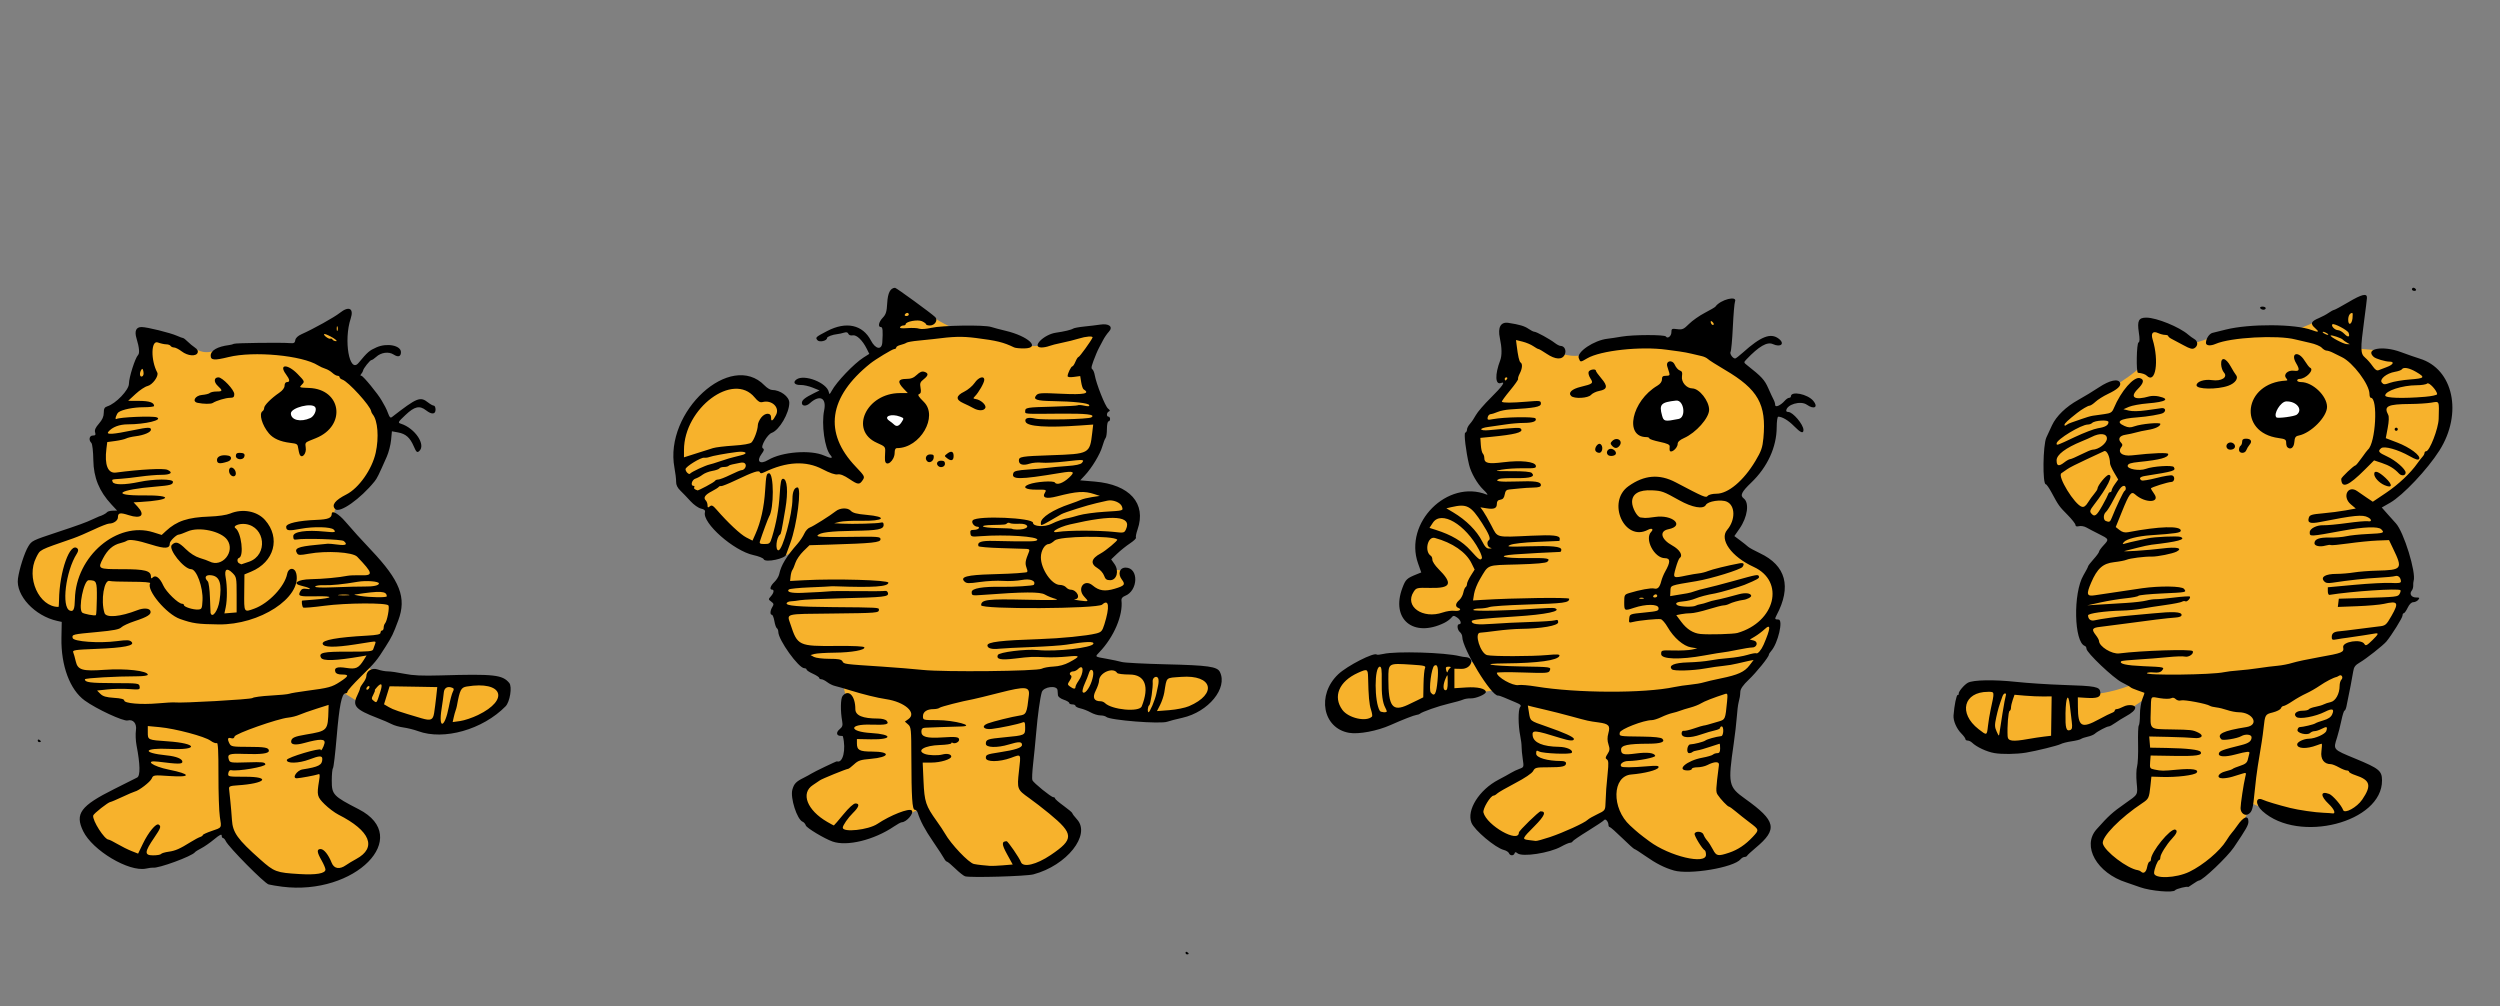 <?xml version="1.0" encoding="UTF-8" standalone="no"?>
<svg
   xmlns:dc="http://purl.org/dc/elements/1.1/"
   xmlns:cc="http://creativecommons.org/ns#"
   xmlns:rdf="http://www.w3.org/1999/02/22-rdf-syntax-ns#"
   xmlns:svg="http://www.w3.org/2000/svg"
   xmlns="http://www.w3.org/2000/svg"
   xmlns:sodipodi="http://sodipodi.sourceforge.net/DTD/sodipodi-0.dtd"
   xmlns:inkscape="http://www.inkscape.org/namespaces/inkscape"
   inkscape:version="1.0 (4035a4fb49, 2020-05-01)"
   sodipodi:docname="sunsoutgunsoutheathcliff.svg"
   viewBox="0 0 1590 640"
   height="640"
   width="1590"
   id="svg4806"
   version="1.1">
  <rect x="0" y="0" width="1590" height="640" fill="#808080" stroke="none"/>
  <style></style>
  <defs
     id="defs4810" />
  <sodipodi:namedview
     inkscape:current-layer="layer4"
     inkscape:window-maximized="0"
     inkscape:window-y="33"
     inkscape:window-x="10"
     inkscape:cy="256.46292"
     inkscape:cx="737.32299"
     inkscape:zoom="0.59792125"
     showgrid="false"
     id="namedview4808"
     inkscape:window-height="1035"
     inkscape:window-width="1898"
     inkscape:pageshadow="2"
     inkscape:pageopacity="0"
     guidetolerance="10"
     gridtolerance="10"
     objecttolerance="10"
     borderopacity="1"
     bordercolor="#666666"
     pagecolor="#ffffff" />
  <g
     inkscape:label="Image 1"
     id="layer4"
     inkscape:groupmode="layer">
    <path
       id="path5515"
       d="m 46.027,426.485 c 0,0 -4.51,-31.161 -4.51,-33.29 0,-2.128 -20.174,-11.146 -20.174,-11.146 l -4.483,-17.586 6.249,-18.732 57.816,-22.545 -17.992,-26.478 2.782,-21.077 6.959,-17.975 13.098,-13.098 3.277,-15.638 3.418,-15.472 31.568,7.959 c 0,0 4.266,4.343 12.383,1.765 8.116,-2.578 55.932,-1.942 55.932,-1.942 l 18.775,-15.861 6.411,-2.157 0.122,26.22 27.492,31.013 -5.96,34.849 -14.888,22.376 -8.192,4.303 c 0,0 -4.988,1.428 -2.836,5.51 2.151,4.081 36.526,47.773 36.526,47.773 l -0.248,17.646 -16.007,30.811 5.112,4.391 32.52,4.112 46.152,-0.811 2.845,13.222 -5.554,7.186 -29.717,12.06 -26.377,-2.639 -27.845,-13.12 -15.06,-9.271 -3.434,11.445 -5.528,57.025 30.411,21.744 1.746,7.206 -2.945,6.081 -13.62,11.84 -29.091,5.71 -22.18,-3.396 -29.232,-29.149 -23.193,11.437 -19.863,9.479 -8.759,0.44 -20.805,-8.825 -13.987,-18.615 2.757,-5.441 30.67,-19.579 3.629,-3.288 -6.038,-41.613 -24.743,-9.027 z"
       style="fill:#f7b22c;fill-opacity:1;stroke-width:0;stroke-linecap:round;stroke-opacity:0.997" />
    <path
       id="path5519"
       d="m 512.158,513.954 c 0,0 7.629,12.536 15.608,15.085 7.978,2.548 28.817,-0.43 28.817,-0.43 l 27.513,-13.804 29.382,36.492 20.916,1.687 25.666,0.975 16.562,-12.847 5.482,-13.603 -31.41,-29.633 5.978,-64.358 21.213,3.71 6.101,6.736 46.168,11.918 29.307,-5.026 11.725,-11.702 c 0,0 -0.98,-13.297 -2.156,-13.454 -1.176,-0.157 -41.442,-0.435 -41.442,-0.435 l -36.359,-7.204 11.744,-13.058 5.504,-16.066 3.367,-12.116 c 0,0 7.159,-2.82 7.057,-5.49 -0.101,-2.67 4.498,-6.111 -3.277,-7.833 -7.775,-1.722 -12.055,-2.189 -12.055,-2.189 l -1.813,-7.807 16.215,-12.143 2.684,-15.383 -10.636,-12.835 -27.535,-5.41 3.654,-6.967 c 0,0 19.393,-15.091 14.032,-30.517 -5.361,-15.426 -10.619,-34.633 -10.682,-35.587 -0.063,-0.954 11.165,-22.064 11.165,-22.064 l -14.515,-2.185 -21.414,8.242 c 0,0 -7.409,3.206 -13.491,0.212 -6.081,-2.994 -44.939,-10.577 -44.939,-10.577 0,0 -6.628,-0.942 -24.138,-14.96 -17.51,-14.018 -15.619,25.496 -15.619,25.496 l -19.07,14.369 c 0,0 -16.061,17.708 -16.435,18.657 -0.374,0.95 -3.113,25.257 -3.113,25.257 l 13.539,23.713 -28.078,-8.85 -19.595,2.05 -13.548,4.539 -3.044,-7.468 9.342,-19.346 8.021,-4.681 4.294,-9.752 -24.129,-13.425 -14.743,0.393 -24.634,23.624 -2.643,32.104 9.077,15.452 14.617,15.344 18.681,14.781 22.349,8.788 10.885,-5.273 -11.802,22.082 1.8,17.49 9.083,26.421 26.42,14.11 c 0,0 2.859,6.971 4.004,13.468 1.145,6.497 1.664,39.37 1.664,39.37 l -6.232,5.001 -25.739,12.999 z"
       style="fill:#f7b22c;fill-opacity:1;stroke-width:0;stroke-linecap:round;stroke-opacity:0.997" />
    <path
       id="path5521"
       d="m 939.257,421.339 -60.336,-2.873 -18.586,6.488 -10.662,13.851 0.948,14.286 11.911,8.498 29.475,-9.804 28.887,-8.54 38.027,-5.461 11.064,9.795 0.617,12.844 1.952,28.232 -31.474,20.856 -0.105,9.399 10.548,12.291 18.298,6.067 13.288,-0.777 38.631,-18.891 25.904,22.475 24.039,11.398 21.533,-3.125 13.236,-8.127 14.278,-12.663 -15.711,-14.697 -11.968,-15.458 5.001,-25.948 4.708,-40.431 7.905,-3.685 18.843,-26.043 -4.509,-8.79 6.896,-21.739 -32.283,-30.472 4.16,-8.183 4.025,-11.186 -6.102,-7.38 15.616,-15.537 11.295,-26.056 -3.585,-11.812 -13.498,-21.201 -24.011,-19.388 7.449,-22.888 -24.338,18.036 -12.099,2.625 -38.593,3.921 -14.653,4.757 c 0,0 -9.057,2.333 -20.583,-5.171 -11.526,-7.504 -23.038,-9.794 -23.038,-9.794 l -7.152,30.283 4.361,2.359 -20.801,27.914 3.364,28.867 10.344,12.329 -3.618,7.022 c 0,0 -14.097,-2.493 -15.305,-2.493 -1.207,0 -19.216,6.301 -19.216,6.301 0,0 -9.249,18.081 -9.249,18.748 0,0.667 7.12,21.237 7.12,21.237 l 1.962,3.498 -16.67,4.69 -1.221,19.576 10.074,1.813 24.352,-4.555 7.093,25.271 z"
       style="fill:#f7b22c;fill-opacity:1;stroke-width:0;stroke-linecap:round;stroke-opacity:0.997" />
    <path
       id="path5523"
       d="m 1357.017,435.01 c 0,0 -17.774,7.837 -32.176,6.258 -14.402,-1.58 -73.355,-5.762 -73.355,-5.762 l -5.596,15.543 15.27,23.398 42.112,-5.11 40.215,-11.013 26,-17.312 -4.508,7.143 -0.387,58.274 -28.957,23.851 -0.18,7.827 13.623,16.746 22.083,5.92 15.508,-1.464 32.851,-21.261 12.669,-26.989 15.84,6.372 26.264,5.355 21.295,-5.8 10.815,-8.545 2.902,-15.359 c 0,0 -14.211,-6.004 -16.242,-7.165 -2.031,-1.161 -14.169,-11.25 -14.169,-11.25 l 16.03,-51.606 c 0,0 12.808,-10.499 13.969,-12.24 1.161,-1.741 18.89,-23.333 18.89,-23.333 l 3.441,-35.577 -21.413,-29.656 24.73,-18.707 21.383,-34.059 -4.454,-27.069 -18.769,-12.617 -16.654,-6.648 -17.877,-1.56 4.551,-31.463 -28.936,14.065 -18.471,7.912 -24.252,-0.58 -21.502,2.185 -15.103,4.914 -28.195,-12.648 c 0,0 -2.666,10.768 -2.666,12.219 0,1.451 0,12.145 0,12.145 0,0 -2.092,5.286 -20.789,16.227 -18.697,10.941 -34.537,22.241 -34.537,22.241 l -5.225,24.88 6.655,24.595 37.075,27.277 -15.835,16.966 -6.959,15.778 1.812,26.844 z"
       style="fill:#f7b22c;fill-opacity:1;stroke-width:0;stroke-linecap:round;stroke-opacity:0.997" />
    <path
       id="path5525"
       d="m 189.22,254.335 -8.262,7.882 9.261,12.31 19.443,-14.266 z"
       style="fill:#ffffff;fill-opacity:1;stroke-width:0;stroke-linecap:round;stroke-opacity:0.997" />
    <path
       id="path5527"
       d="m 562.873,259.241 -4.648,6.58 14.512,10.332 7.529,-14.558 z"
       style="fill:#ffffff;fill-opacity:1;stroke-width:0;stroke-linecap:round;stroke-opacity:0.997" />
    <path
       id="path5529"
       d="m 1068.33,249.786 -19.838,6.919 8.28,17.276 22.056,-11.99 z"
       style="fill:#ffffff;fill-opacity:1;stroke-width:0;stroke-linecap:round;stroke-opacity:0.997" />
    <path
       id="path5531"
       d="m 1462.329,250.298 -20.041,0.114 1.042,16.487 16.262,5.049 14.773,-9.999 z"
       style="fill:#ffffff;fill-opacity:1;stroke-width:0;stroke-linecap:round;stroke-opacity:0.997" />
  </g>
  <g
     style="display:inline"
     id="g4814"
     inkscape:label="Image"
     inkscape:groupmode="layer">
    <path
       id="path5383"
       d="m 754,605.941 c 0,-0.582 0.45,-0.781 1,-0.441 0.55,0.34 1,0.816 1,1.059 0,0.243 -0.45,0.441 -1,0.441 -0.55,0 -1,-0.477 -1,-1.059 z m 607.006,-41.699 c -3.579,-1.274 -7.406,-2.602 -8.506,-2.951 -18.935,-6.009 -28.612,-23.194 -19.075,-33.874 7.726,-8.651 9.976,-10.689 18.113,-16.401 8.482,-5.954 8.107,-5.28 7.376,-13.259 -0.361,-3.941 -0.244,-8.536 0.26,-10.212 0.504,-1.675 0.796,-8.083 0.648,-14.239 -0.148,-6.156 0.057,-11.519 0.455,-11.917 0.398,-0.398 0.724,-3.519 0.724,-6.935 0,-3.416 0.701,-7.89 1.559,-9.941 0.857,-2.052 1.42,-3.809 1.25,-3.906 -0.17,-0.097 -2.109,-0.786 -4.309,-1.533 -2.2,-0.746 -4.225,-1.637 -4.5,-1.98 -0.275,-0.342 -2.749,-1.741 -5.498,-3.109 C 1344.13,431.314 1327,415.041 1327,412.61 c 0,-0.794 -0.458,-1.596 -1.017,-1.783 -6.93,-2.31 -7.573,-33.652 -0.921,-44.933 1.616,-2.741 2.948,-5.301 2.961,-5.689 0.013,-0.388 1.588,-2.443 3.5,-4.566 1.912,-2.123 3.477,-4.285 3.477,-4.804 0,-0.519 1.322,-2.358 2.937,-4.087 3.516,-3.762 3.448,-3.916 -3.206,-7.206 -2.877,-1.423 -6.35,-3.234 -7.717,-4.024 -1.367,-0.791 -3.505,-1.182 -4.75,-0.869 -1.5,0.377 -2.264,0.12 -2.264,-0.759 0,-0.73 -2.294,-3.65 -5.099,-6.49 -5.301,-5.368 -5.622,-5.818 -10.168,-14.261 -1.522,-2.826 -3.148,-5.139 -3.614,-5.139 -2.147,0 -1.846,-24.91 0.36,-29.739 0.945,-2.068 2.566,-5.575 3.602,-7.792 2.731,-5.842 8.9,-11.807 16.646,-16.096 3.724,-2.062 9.692,-5.689 13.261,-8.061 6.779,-4.504 12.274,-5.673 13.361,-2.841 0.766,1.997 -1.679,4.237 -7.779,7.125 -2.809,1.33 -6.317,3.54 -7.796,4.911 -1.479,1.371 -3.174,2.493 -3.767,2.493 -1.05,0 -4.976,2.295 -8.008,4.681 -5.821,4.58 -8,6.632 -8,7.531 0,0.682 0.425,0.701 1.25,0.056 0.688,-0.538 2.15,-1.238 3.25,-1.556 1.1,-0.318 4.025,-1.334 6.5,-2.258 2.475,-0.924 5.625,-1.843 7,-2.041 1.375,-0.199 4.657,-0.658 7.293,-1.021 4.149,-0.571 4.968,-1.078 6.095,-3.775 4.579,-10.952 12.759,-20.338 16.649,-19.103 2.885,0.916 2.406,3.111 -1.538,7.055 -5.193,5.193 -1.859,7.201 7.5,4.517 1.375,-0.394 3.998,-0.389 5.829,0.012 7.624,1.67 4.822,3.512 -6.769,4.447 -4.708,0.38 -10.136,1.374 -12.061,2.21 l -3.5,1.519 3.5,0.876 c 2.136,0.535 6.424,0.459 11,-0.194 4.125,-0.589 8.512,-1.207 9.75,-1.374 2.434,-0.328 3.113,1.764 1,3.081 -1.394,0.869 -10.048,2.339 -16.391,2.785 -11.223,0.788 -14.237,2.792 -8.213,5.458 2.509,1.11 3.804,1.154 6.399,0.216 4.295,-1.553 16.456,-2.666 16.456,-1.505 0,1.508 -3.328,3.099 -8.039,3.842 -2.454,0.387 -5.811,1.104 -7.462,1.594 -1.65,0.489 -4.688,1.149 -6.75,1.465 -3.901,0.598 -5.005,2.83 -2.592,5.242 0.811,0.811 0.846,1.545 0.115,2.45 -2.792,3.461 0.389,6.111 6.496,5.413 13.686,-1.565 23.231,-1.905 23.231,-0.827 0,2.261 -5.136,3.649 -18.49,5 -5.396,0.546 -7.063,1.09 -7.31,2.387 -0.412,2.163 7.532,3.544 11.563,2.01 4.38,-1.667 16.937,-2.483 17.758,-1.154 1.468,2.376 0.343,2.725 -18.272,5.669 -3.275,0.518 -4.139,1.628 -2.2,2.826 0.578,0.357 4.855,-0.339 9.506,-1.546 4.651,-1.207 9.162,-1.924 10.024,-1.593 1.933,0.742 1.451,4.095 -0.594,4.128 -2.202,0.036 -12.987,3.443 -12.987,4.103 0,0.312 0.928,1.872 2.063,3.465 4.166,5.851 -5.787,6.091 -12.193,0.294 -2.389,-2.162 -3.679,-0.449 -8.317,11.039 l -3.946,9.774 2.446,1.926 c 1.719,1.354 3.338,1.755 5.446,1.351 19.743,-3.785 33.5,-4.192 33.5,-0.991 0,1.36 -3.135,1.842 -19,2.916 -8.374,0.567 -15.598,2.407 -17.22,4.387 -1.119,1.365 -0.964,1.466 1.22,0.802 1.375,-0.418 4.525,-1.17 7,-1.671 2.475,-0.501 5.625,-1.19 7,-1.529 3.804,-0.94 18.952,-1.618 20.748,-0.929 3.997,1.534 -1.67,3.075 -18.28,4.971 -1.667,0.19 -5.718,1.058 -9,1.927 -3.283,0.87 -6.868,1.778 -7.968,2.019 -3.638,0.796 14.836,-0.411 23.798,-1.555 9.052,-1.156 13.254,-0.239 9.059,1.976 -2.498,1.319 -12.261,3.282 -15.914,3.2 -4.572,-0.103 -13.727,1.05 -15.944,2.008 -1.1,0.475 -4.648,1.159 -7.884,1.519 -7.179,0.799 -10.765,3.995 -14.648,13.053 -3.193,7.448 -2.803,8.819 2.282,8.023 7.287,-1.141 23.975,-3.624 30.25,-4.5 11.258,-1.572 25.025,-1.375 26.481,0.379 1.868,2.251 1.939,2.236 -13.955,2.965 -7.961,0.365 -14.711,1.036 -15,1.491 -0.289,0.455 -3.862,1.159 -7.939,1.564 -4.077,0.406 -11.277,1.582 -16,2.613 l -8.588,1.876 8,-0.495 c 4.4,-0.272 12.05,-0.742 17,-1.044 4.95,-0.302 10.624,-0.976 12.609,-1.499 1.985,-0.523 4.685,-0.911 6,-0.862 1.315,0.049 6.599,-0.431 11.741,-1.066 5.143,-0.635 9.594,-0.91 9.893,-0.612 0.826,0.826 -1.842,3.647 -2.856,3.021 -0.488,-0.301 -1.449,-0.184 -2.137,0.261 -0.688,0.445 -5.525,1.397 -10.75,2.116 -5.225,0.719 -11.975,1.769 -15,2.334 -3.025,0.565 -8.65,1.102 -12.5,1.195 -10.75,0.258 -21.502,1.781 -21.485,3.044 0.033,2.42 1.722,3.725 4.08,3.152 3.556,-0.865 15.678,-2.55 21.405,-2.976 2.75,-0.205 9.832,-0.853 15.737,-1.44 12.924,-1.285 18.263,-1.002 18.263,0.967 0,0.943 -1.34,1.506 -4,1.682 -4.762,0.316 -16.872,1.783 -32,3.878 -6.05,0.838 -13.137,1.754 -15.75,2.036 -5.208,0.563 -5.711,1.535 -2.75,5.32 1.075,1.375 1.966,3.01 1.978,3.634 0.069,3.534 8.171,8.533 12.865,7.938 14.459,-1.832 45.88,-2.83 46.712,-1.483 1.029,1.665 -2.557,4.137 -5.055,3.485 -1.1,-0.287 -6.05,-0.111 -11,0.391 -4.95,0.502 -13.471,1.174 -18.935,1.493 -5.464,0.319 -10.159,0.803 -10.433,1.077 -1.62,1.62 3.112,2.683 13.996,3.142 13.617,0.575 13.718,0.599 11.864,2.833 -0.89,1.072 -2.506,1.438 -5.174,1.171 -2.134,-0.213 -4.099,-0.035 -4.366,0.397 -0.998,1.614 41.503,1.117 49.049,-0.574 1.65,-0.37 5.7,-0.859 9,-1.088 3.3,-0.228 9.15,-0.901 13,-1.494 3.85,-0.593 9.245,-1.268 11.988,-1.5 2.744,-0.232 7.019,-1.061 9.5,-1.842 2.481,-0.782 10.137,-2.415 17.012,-3.629 14.794,-2.614 15.892,-3.064 15.279,-6.274 -0.697,-3.645 11.587,-5.527 13.521,-2.071 0.763,1.364 1.536,0.984 5.09,-2.5 3.736,-3.662 4.142,-4.54 1.97,-4.263 -0.352,0.045 -3.727,0.589 -7.5,1.209 -3.773,0.62 -8.436,1.31 -10.361,1.533 -1.925,0.223 -4.963,0.684 -6.75,1.023 -2.812,0.534 -3.25,0.34 -3.25,-1.438 0,-2.41 1.367,-3.435 4.923,-3.689 1.417,-0.101 6.852,-0.756 12.077,-1.454 5.225,-0.698 10.976,-1.423 12.781,-1.61 4.42,-0.458 4.81,-0.778 8.23,-6.741 4.884,-8.516 4.126,-9.698 -4.887,-7.62 -2.407,0.555 -9.974,1.22 -16.817,1.478 l -12.441,0.469 0.317,-2.615 0.317,-2.615 14.5,-0.432 c 22.67,-0.676 23.073,-0.721 24.182,-2.703 0.551,-0.984 0.778,-2.012 0.505,-2.285 -1.276,-1.275 -30.632,0.665 -45.187,2.987 -0.55,0.088 -1,-0.965 -1,-2.34 v -2.5 l 17,-1.559 c 9.35,-0.857 19.812,-1.395 23.25,-1.195 4.666,0.272 6.246,0.033 6.235,-0.941 -0.029,-2.434 -1.708,-4.028 -3.61,-3.426 -1.031,0.327 -5.925,0.806 -10.875,1.066 -8.171,0.429 -18.194,1.517 -29.041,3.152 -3.116,0.47 -4.367,0.217 -5.462,-1.103 -2.17,-2.614 1.148,-4.494 7.945,-4.501 3.057,-0.003 8.092,-0.421 11.189,-0.928 3.096,-0.507 9.621,-1.018 14.5,-1.136 16.165,-0.389 16.633,-1.014 10.433,-13.93 l -2.64,-5.5 -7.462,0.29 c -4.104,0.16 -12.341,0.98 -18.305,1.823 -5.964,0.843 -11.06,1.316 -11.325,1.051 -0.265,-0.265 -1.778,-0.11 -3.363,0.344 -3.463,0.993 -6.968,0.237 -6.968,-1.503 0,-2.603 3.047,-3.763 9.516,-3.622 3.576,0.077 8.41,-0.301 10.742,-0.841 2.333,-0.54 8.433,-1.175 13.556,-1.41 10.349,-0.476 10.98,-0.694 8.675,-3 -1.916,-1.916 -10.95,-1.589 -24.489,0.884 -21.324,3.896 -21,3.881 -21,0.948 0,-2.286 4.481,-4.57 8.646,-4.406 2.12,0.083 8.905,-0.547 15.079,-1.401 6.173,-0.854 12.136,-1.376 13.25,-1.162 2.574,0.496 2.634,-1.099 0.091,-2.46 -3.464,-1.854 -8.589,-1.357 -30.442,2.954 -6.417,1.266 -8.249,0.556 -7.188,-2.787 0.54,-1.701 1.863,-2.107 8.849,-2.718 4.518,-0.395 11.092,-1.246 14.609,-1.89 l 6.395,-1.172 -3.145,-2.646 c -5.81,-4.888 -1.806,-12.709 4.246,-8.293 1.16,0.847 3.825,2.683 5.921,4.08 l 3.812,2.541 8.356,-5.617 c 7.941,-5.339 15.637,-12.584 20.021,-18.849 1.1,-1.572 2.562,-3.451 3.25,-4.176 0.688,-0.725 1.25,-1.8 1.25,-2.389 0,-0.589 0.465,-1.071 1.034,-1.071 2.211,0 7.806,-14.45 7.971,-20.587 0.321,-11.905 0.644,-11.203 -4.755,-10.314 -2.612,0.43 -8.631,0.809 -13.375,0.841 -14.402,0.1 -16.93,1.351 -13.956,6.908 0.579,1.082 0.463,4.142 -0.313,8.274 l -1.232,6.557 7.289,2.783 c 7.994,3.052 15.156,8.403 13.921,10.401 -0.561,0.908 -2.134,0.452 -6.038,-1.751 -7.423,-4.189 -16.194,-6.65 -18.092,-5.075 -2.344,1.945 -1.757,2.765 3.807,5.31 5.325,2.436 11.739,8.028 11.739,10.235 0,1.997 -2.603,2.353 -4.239,0.579 -2.901,-3.145 -6.125,-5.122 -10.976,-6.734 l -4.862,-1.615 -5.839,5.843 c -10.586,10.593 -14.829,12.268 -15.052,5.941 -0.033,-0.928 8.011,-8.559 9.049,-8.584 0.319,-0.008 2.096,-2.152 3.949,-4.764 1.852,-2.612 3.64,-4.975 3.972,-5.25 4.946,-4.097 6.557,-33 1.839,-33 -0.462,0 -0.84,-1.088 -0.84,-2.418 0,-6.06 -10.586,-20.148 -17.641,-23.477 -1.572,-0.742 -4.053,-1.969 -5.513,-2.727 -1.46,-0.758 -3.303,-1.378 -4.095,-1.378 -0.792,0 -2.192,-0.83 -3.109,-1.843 -0.917,-1.014 -4.25,-2.397 -7.405,-3.075 -3.155,-0.677 -7.312,-1.648 -9.237,-2.157 -11.271,-2.981 -41.372,-1.33 -50.82,2.788 -3.343,1.457 -6.18,1.174 -6.18,-0.617 0,-2.671 2.108,-5.896 4.176,-6.387 1.278,-0.304 5.048,-1.236 8.377,-2.073 15.212,-3.823 44.368,-3.659 54.807,0.31 4.345,1.652 4.981,1.251 2.036,-1.283 -3.22,-2.77 -2.648,-4.244 2.477,-6.38 1.995,-0.832 4.753,-2.311 6.128,-3.288 1.375,-0.977 2.95,-1.83 3.5,-1.896 0.55,-0.066 4.6,-2.253 9,-4.86 8.758,-5.189 12.066,-5.951 11.89,-2.74 -0.06,1.1 -0.866,7.619 -1.791,14.487 -2.446,18.164 -2.375,20.961 0.598,23.453 1.352,1.133 3.487,3.551 4.744,5.374 1.629,2.361 2.756,3.113 3.923,2.615 0.9,-0.384 3.196,-1.266 5.102,-1.958 4.157,-1.512 5.155,-3.47 1.768,-3.47 -2.602,0 -8.718,-1.815 -10.02,-2.974 -5.902,-5.253 5.664,-7.395 17.07,-3.161 4.245,1.576 9.71,3.474 12.144,4.218 21.43,6.552 27.504,34.819 12.557,58.44 -7.59,11.995 -23.254,28.592 -31.346,33.214 l -5.33,3.044 3.846,4.349 c 2.115,2.392 4.403,4.942 5.082,5.667 5.051,5.387 13.09,31.453 11.319,36.703 -0.185,0.55 -0.295,1.879 -0.243,2.954 0.052,1.075 -0.385,2.531 -0.971,3.237 -1.657,1.997 -0.182,4.309 2.75,4.309 2.245,0 2.462,0.231 1.409,1.5 -0.685,0.825 -2.097,1.5 -3.139,1.5 -1.18,0 -2.523,1.32 -3.563,3.5 -0.918,1.925 -2.036,3.5 -2.484,3.5 -0.448,0 -0.815,0.69 -0.815,1.532 0,1.355 -6.912,12.461 -10.251,16.468 -2.039,2.448 -12.962,11.06 -16.916,13.337 -2.863,1.649 -3.779,2.884 -4.179,5.637 -0.444,3.058 -2.452,13.448 -4.305,22.276 -0.318,1.512 -0.883,2.75 -1.257,2.75 -0.374,0 -1.263,2.812 -1.975,6.25 -0.712,3.438 -1.93,8.243 -2.706,10.678 -2.546,7.987 -2.897,7.576 11.589,13.572 15.14,6.267 16.913,7.709 16.967,13.8 0.234,26.733 -52.948,40.399 -76.068,19.547 -4.682,-4.222 -4.476,-9.378 0.286,-7.19 2.295,1.054 9.61,3.245 17.315,5.185 5.37,1.352 15.991,2.886 21.398,3.091 2.419,0.091 4.837,0.257 5.375,0.367 2.574,0.529 1.436,-2.549 -2.211,-5.98 -5.474,-5.151 -5.305,-8.502 0.321,-6.364 2.239,0.851 7.893,7.373 8.831,10.185 0.891,2.672 8.793,-1.631 12.183,-6.634 6.087,-8.982 5.138,-12.359 -4.355,-15.492 -2.223,-0.734 -4.041,-1.712 -4.041,-2.174 0,-0.462 -0.661,-0.84 -1.47,-0.84 -0.808,0 -3.072,-0.9 -5.03,-2 -1.958,-1.1 -4.238,-2 -5.066,-2 -4.336,0 -6.668,-3.179 -6.004,-8.183 0.351,-2.649 0.428,-4.817 0.17,-4.817 -0.258,0 -1.647,0.448 -3.086,0.995 -6.591,2.506 -12.514,2.228 -12.514,-0.587 0,-1.548 4.166,-3.541 7.5,-3.588 3.971,-0.057 10.405,-2.946 11.044,-4.96 0.879,-2.77 0.319,-3.02 -2.954,-1.322 -1.55,0.804 -3.577,1.462 -4.504,1.462 -0.927,0 -2.192,0.506 -2.811,1.125 -1.778,1.778 -8.479,0.175 -8.073,-1.932 0.179,-0.931 0.77,-1.713 1.312,-1.738 2.372,-0.108 9.074,-1.699 9.986,-2.369 0.55,-0.404 2.933,-1.288 5.296,-1.964 2.884,-0.825 4.663,-2.035 5.412,-3.679 1.64,-3.598 0.222,-4.153 -4.512,-1.763 -6.152,3.106 -16.238,4.947 -18.195,3.323 -2.231,-1.851 -0.048,-4.001 4.062,-4.001 1.825,0 3.565,-0.399 3.866,-0.887 0.301,-0.488 2.183,-1.193 4.182,-1.568 1.999,-0.375 4.366,-1.074 5.261,-1.553 0.895,-0.479 2.894,-1.139 4.443,-1.467 3.114,-0.659 5.684,-5.313 5.684,-10.293 0,-1.558 0.501,-3.333 1.113,-3.945 1.393,-1.393 0.17,-3.588 -1.432,-2.569 -0.649,0.413 -1.406,0.796 -1.681,0.85 -1.977,0.392 -6.856,2.924 -10.609,5.507 -2.452,1.687 -6.355,3.921 -8.674,4.966 -2.319,1.044 -6.242,3.261 -8.717,4.925 -2.475,1.664 -5.014,3.028 -5.643,3.03 -0.629,0.002 -1.398,0.668 -1.709,1.48 -0.311,0.811 -2.615,1.991 -5.118,2.622 -4.914,1.237 -4.954,1.307 -5.947,10.403 -0.517,4.739 -1.22,9.344 -3.626,23.75 -0.574,3.438 -1.451,10.525 -1.948,15.75 -1.091,11.454 -1.58,13.252 -4.023,14.777 -2.251,1.406 -4.985,-0.695 -4.985,-3.83 0,-2.592 1.979,-15.706 2.957,-19.591 0.78,-3.102 0.752,-3.132 -2.083,-2.25 -1.581,0.492 -4.333,1.344 -6.117,1.894 -1.784,0.55 -4.517,1 -6.073,1 -4.453,0 -3.11,-3.273 1.827,-4.455 2.194,-0.525 4.214,-1.219 4.489,-1.542 0.275,-0.323 2.423,-1.206 4.773,-1.962 3.257,-1.049 4.406,-1.99 4.834,-3.958 0.308,-1.42 0.754,-3.197 0.99,-3.948 0.458,-1.458 -1.261,-1.314 -9.096,0.759 -6.442,1.705 -10.71,1.438 -10.312,-0.644 0.322,-1.68 2.239,-2.402 14.272,-5.376 4.799,-1.186 6.539,-2.514 6.539,-4.988 0,-1.829 -3.885,-2.246 -6.545,-0.703 -2.622,1.52 -11.686,2.986 -12.629,2.043 -3.348,-3.347 0.922,-5.445 15.925,-7.823 8.414,-1.334 4.186,-9.376 -4.95,-9.416 -1.815,-0.008 -5.1,-0.639 -7.3,-1.402 -2.2,-0.763 -5.35,-1.527 -7,-1.698 -1.65,-0.171 -3.45,-0.616 -4,-0.989 -1.973,-1.34 -16.418,-4.057 -18.334,-3.45 -1.121,0.356 -2.564,0.013 -3.381,-0.804 -0.914,-0.914 -1.972,-1.118 -2.952,-0.57 -0.846,0.474 -3.937,0.47 -6.931,-0.008 -6.54,-1.045 -5.707,-2.216 -6.029,8.469 -0.352,11.678 -0.979,11.123 12.84,11.363 13.354,0.232 13.77,0.281 17.528,2.094 3.808,1.837 1.932,3.921 -3.02,3.356 -2.047,-0.234 -9.257,-0.544 -16.021,-0.689 l -12.299,-0.264 0.299,3.553 0.299,3.553 10.5,0.185 c 12.972,0.228 20.767,1.129 21.612,2.497 1.357,2.195 -2.613,2.795 -16.957,2.561 l -14.845,-0.242 -0.316,4.15 c -0.3,3.947 -0.161,4.181 2.845,4.791 4.465,0.906 5.202,0.909 14.305,0.054 9.483,-0.89 14.15,-0.157 12.402,1.949 -1.326,1.597 -12.726,2.982 -22.15,2.689 l -6.604,-0.205 -0.613,5.869 c -0.795,7.608 -1.11,8.298 -4.951,10.84 -14.282,9.453 -26.339,21.793 -25.308,25.902 1.25,4.981 15.641,15.913 22.219,16.879 0.717,0.105 1.616,0.504 1.998,0.887 1.643,1.643 3.318,0.447 3.928,-2.804 0.361,-1.925 1.056,-3.5 1.545,-3.5 0.489,0 0.889,-0.632 0.889,-1.405 0,-4.74 12.549,-20.088 15.499,-18.956 1.64,0.629 0.925,2.521 -2.217,5.862 -3.324,3.534 -7.282,9.911 -7.282,11.732 0,0.972 -0.36,1.768 -0.799,1.768 -0.921,0 -3.201,5.869 -3.201,8.242 0,3.822 13.991,3.312 22.5,-0.819 8.778,-4.262 19.388,-13.203 23.377,-19.699 1.276,-2.077 2.852,-4.327 3.504,-5 0.652,-0.673 2.273,-2.798 3.604,-4.723 3.943,-5.706 7.015,-6.79 7.015,-2.476 0,2.267 -1.326,4.613 -9.232,16.339 -4.107,6.091 -19.921,21.136 -22.216,21.136 -0.408,0 -2.162,1.011 -3.897,2.246 -1.735,1.235 -3.154,2.094 -3.154,1.908 0,-0.748 -7.563,1.139 -8.11,2.023 -1.082,1.751 -15.542,0.501 -22.384,-1.935 z M 1343.124,329.25 c 2.589,-6.583 7.438,-16.778 8.126,-17.083 1.156,-0.514 0.887,-3.167 -0.321,-3.167 -1.682,0 -3.2,2.003 -6.82,9 -1.849,3.575 -3.981,7 -4.736,7.61 -1.716,1.387 -1.795,5.053 -0.123,5.727 2.31,0.932 2.788,0.674 3.874,-2.088 z M 1337,321.738 c 1.925,-3.431 3.646,-6.801 3.823,-7.488 0.178,-0.688 0.74,-1.25 1.25,-1.25 0.51,0 0.927,-0.493 0.927,-1.096 0,-0.603 0.937,-2.412 2.083,-4.021 l 2.083,-2.925 -2.583,-4.407 c -1.421,-2.424 -2.585,-5.002 -2.588,-5.729 -0.018,-4.355 -2.134,-8.757 -3.787,-7.877 -0.939,0.5 -6.104,2.911 -11.478,5.357 -5.373,2.446 -10.773,5.198 -12,6.115 -1.227,0.917 -2.882,2.068 -3.679,2.557 -2.831,1.738 8.436,20.136 13.074,21.349 1.273,0.333 2.437,-0.498 3.808,-2.716 1.086,-1.758 2.896,-4.257 4.02,-5.554 1.125,-1.297 2.045,-2.758 2.045,-3.246 0,-1.955 5.523,-8.753 7.143,-8.791 3.193,-0.076 -0.724,7.855 -9.514,19.264 -2.359,3.062 -2.649,3.993 -1.627,5.223 2.116,2.55 3.375,1.693 6.998,-4.764 z M 1313,294 c 1.375,-1.076 2.999,-1.966 3.609,-1.978 0.61,-0.012 3.76,-1.367 7,-3.01 3.24,-1.643 6.471,-2.993 7.181,-3 3.982,-0.039 9.21,-4.104 9.21,-7.161 0,-3.245 -4.537,-3.672 -9.794,-0.921 -0.939,0.491 -3.731,1.72 -6.206,2.732 -10.231,4.181 -16,8.533 -16,12.071 0,3.768 1.361,4.113 5,1.266 z m 6.475,-15.988 c 5.788,-2.743 12.436,-5.28 14.774,-5.637 4.694,-0.716 6.751,-1.924 6.751,-3.966 0,-1.574 -8.738,-1.071 -10.408,0.599 -0.545,0.545 -1.766,0.992 -2.712,0.992 -4.199,0 -19.88,9.496 -19.88,12.039 0,1.408 0.033,1.397 11.475,-4.027 z m 222.874,-25.659 c 4.208,-0.356 7.651,-1.101 7.651,-1.656 0,-2.266 -5.223,-7.875 -6.315,-6.782 -0.597,0.597 -3.582,1.09 -6.635,1.096 -9.194,0.02 -20.05,3.552 -20.05,6.523 0,1.647 11.249,2.01 25.349,0.818 z m -9.71,-11.006 c 9.566,-0.735 10.027,-1.287 4.022,-4.805 -4.437,-2.6 -8.103,-3.256 -9.108,-1.629 -0.31,0.502 -2.273,1.202 -4.361,1.554 -5.363,0.906 -10.072,4.768 -8.347,6.847 1.141,1.374 1.749,1.387 5.36,0.113 2.24,-0.79 7.836,-1.726 12.434,-2.08 z M 1492.5,217.805 c -1.1,-0.624 -2.225,-1.436 -2.5,-1.806 -0.669,-0.899 -7.218,-3.114 -7.721,-2.611 -0.685,0.685 8.122,5.409 10.221,5.482 l 2,0.07 -2,-1.134 z m 1.201,-6.143 c -0.65,-1.693 -9.404,-6.293 -10.29,-5.407 -1.038,1.038 1.57,3.744 3.607,3.744 0.975,0 2.832,1.105 4.128,2.456 2.245,2.342 3.598,1.922 2.556,-0.794 z M 1480,212 c -0.825,-0.533 -1.95,-0.969 -2.5,-0.969 -0.55,0 -0.325,0.436 0.5,0.969 0.825,0.533 1.95,0.969 2.5,0.969 0.55,0 0.325,-0.436 -0.5,-0.969 z m 16.19,-9.5 c 0.225,-1.925 0.162,-3.493 -0.141,-3.485 -1.502,0.042 -2.553,1.761 -2.589,4.235 -0.057,4.005 2.248,3.372 2.729,-0.75 z M 179.5,563.94 c -3.3,-0.415 -7.191,-1.065 -8.646,-1.444 -2.67,-0.695 -25.511,-23.779 -27.257,-27.547 C 143.101,533.877 142.313,533 141.847,533 141.381,533 141,532.283 141,531.407 c 0,-1.126 -1.393,-0.434 -4.75,2.362 -2.612,2.175 -6.325,4.755 -8.25,5.733 -1.925,0.978 -3.725,2.105 -4,2.505 -1.722,2.505 -23.585,10.524 -26.769,9.819 -0.402,-0.089 -2.38,0.182 -4.396,0.602 -10.852,2.261 -33.997,-11.538 -39.944,-23.813 -5.373,-11.093 -1.691,-16.085 19.763,-26.791 6.968,-3.477 13.528,-6.773 14.578,-7.323 2.078,-1.089 1.941,-8.384 -0.382,-20.369 -0.572,-2.953 -0.745,-7.341 -0.384,-9.751 0.636,-4.242 -1.796,-7.097 -5.251,-6.163 -2.658,0.719 -19.864,-7.273 -27.342,-12.699 -9.425,-6.84 -15.124,-22.164 -14.797,-39.789 l 0.189,-10.194 -2.883,-0.635 C 22.096,391.752 9.969,378.7 11.414,368.027 c 0.838,-6.186 4.218,-16.697 6.621,-20.585 2.17,-3.512 2.678,-3.761 17.964,-8.825 14.164,-4.692 18.862,-6.403 23,-8.374 1.925,-0.917 3.725,-1.723 4,-1.792 1.728,-0.43 4.592,-1.942 5.098,-2.691 0.329,-0.487 1.904,-0.917 3.5,-0.955 L 74.5,324.736 70.835,320.793 c -7.749,-8.335 -11.305,-17.054 -11.475,-28.139 -0.087,-5.643 -0.623,-10.317 -1.255,-10.95 C 56.221,279.821 56.799,277 59.067,277 c 1.623,0 1.929,-0.437 1.423,-2.03 -0.457,-1.439 0.252,-3.051 2.433,-5.535 2.145,-2.443 3.077,-4.534 3.077,-6.902 0,-2.649 0.496,-3.553 2.25,-4.101 5.393,-1.685 13.75,-10.412 13.75,-14.359 0,-3.958 3.957,-16.431 5.797,-18.27 1.118,-1.118 0.785,-4.77 -0.962,-10.537 C 85.404,210.542 86.526,208 90.041,208 c 3.503,0 18.215,3.642 22.61,5.598 1.733,0.771 3.441,1.402 3.795,1.402 0.354,0 1.659,1.012 2.899,2.25 1.24,1.238 3.323,2.958 4.63,3.822 1.589,1.052 2.162,2.128 1.731,3.25 -0.972,2.532 -6.287,2.1 -10.118,-0.822 -1.803,-1.375 -3.996,-2.5 -4.874,-2.5 -0.878,0 -1.875,-0.45 -2.215,-1 -0.34,-0.55 -1.572,-1 -2.738,-1 -1.166,0 -3.603,-0.536 -5.416,-1.192 -4.318,-1.562 -4.538,11.242 -0.329,19.122 1.146,2.145 -3.031,7.898 -6.256,8.615 -1.506,0.335 -4.881,2.581 -7.5,4.992 L 81.5,254.921 l 7.05,0.04 c 6.497,0.037 9.45,1.049 9.45,3.24 0,0.44 -2.985,0.8 -6.634,0.8 -6.428,0 -13.669,1.451 -16.008,3.208 -1.322,0.993 -2.589,5.053 -1.335,4.278 1.929,-1.192 23.029,-2.063 25.648,-1.058 4.292,1.647 -7.262,4.451 -18.359,4.455 -5.369,0.002 -9.914,1.728 -12.383,4.703 -1.675,2.018 2.68,1.739 16.071,-1.031 9.09,-1.88 11,-1.932 11,-0.298 0,1.645 -4.416,3.538 -9.813,4.207 -2.372,0.294 -5.072,0.933 -6,1.421 -0.928,0.487 -4.003,1.199 -6.835,1.581 l -5.148,0.695 -0.525,4.17 c -1.305,10.365 0.899,15.904 6.057,15.225 15.668,-2.062 30.346,-2.839 32.771,-1.734 3.868,1.763 2.089,3.179 -3.992,3.179 -2.953,0 -8.889,0.496 -13.191,1.102 C 85.02,303.708 79.475,304.334 77,304.494 c -6.189,0.399 -6.005,0.33 -5.362,2.006 0.755,1.967 7.623,1.974 16.862,0.017 C 97.899,304.527 110,304.479 110,306.433 c 0,1.817 -1.723,2.295 -11,3.051 -23.867,1.945 -29.1,5.786 -7.607,5.584 19.3,-0.181 17.626,3.062 -2.162,4.19 l -4.27,0.243 2.52,2.706 c 5.06,5.435 2.373,8.019 -5.646,5.429 C 76.33,325.858 75,326.128 75,329.024 75,331.055 72.257,333 69.392,333 c -0.957,0 -5.374,1.726 -9.816,3.835 C 55.134,338.944 49.25,341.45 46.5,342.403 24.305,350.098 25.697,349.38 23.055,354.496 16.42,367.349 24.786,386 37.187,386 c 0.172,0 0.335,-1.913 0.361,-4.25 0.209,-18.33 7.085,-37.517 11.767,-32.834 0.642,0.642 0.474,1.778 -0.484,3.283 -7.089,11.132 -9.878,34.035 -4.4,36.137 2.321,0.891 3.067,-0.812 3.213,-7.336 0.611,-27.293 26.903,-49.675 49.867,-42.452 l 5.333,1.677 2.644,-2.452 c 6.926,-6.422 13.943,-8.758 27.756,-9.24 5.586,-0.195 10.86,-0.968 13.16,-1.929 7.849,-3.279 17.112,-1.556 22.148,4.12 10.09,11.375 5.926,26.743 -8.909,32.879 l -4.181,1.729 -0.12,11.344 c -0.138,13.051 -0.261,12.852 6.42,10.41 9.184,-3.357 19.272,-14.015 20.881,-22.061 0.849,-4.243 4.911,-4.326 5.834,-0.12 3.343,15.22 -23.315,32.582 -49.479,32.226 -13.445,-0.183 -16.319,-0.589 -24.5,-3.465 -8.637,-3.036 -21.575,-18.501 -18.984,-22.693 C 95.894,370.362 91.482,370 83.641,370 c -6.862,0 -13.077,-0.22 -13.809,-0.489 -3.624,-1.332 -5.893,12.419 -3.364,20.387 1.014,3.195 10.011,2.417 20.848,-1.801 3.995,-1.555 7.647,-1.357 8.342,0.452 0.812,2.117 -1.765,3.795 -9.953,6.479 -3.792,1.243 -7.639,3.026 -8.549,3.963 -1.252,1.288 -4.944,2.007 -15.155,2.951 -15.96,1.476 -16.245,1.544 -15.814,3.806 0.441,2.313 16.827,3.487 28.15,2.016 6.564,-0.853 8.078,-0.776 9.324,0.469 2.354,2.354 -4.766,3.768 -22.462,4.46 -13.522,0.529 -15.223,0.785 -14.628,2.203 0.37,0.883 1.09,3.448 1.6,5.702 1.255,5.55 4.24,6.422 18.469,5.393 C 79.869,425.033 94,426.65 94,429.12 c 0,0.542 -2.812,0.988 -6.25,0.991 -14.037,0.013 -33.75,1.139 -33.75,1.928 0,1.953 3.338,2.39 18.5,2.425 15.527,0.035 16.009,0.099 16.303,2.156 0.289,2.026 -0.008,2.098 -6.65,1.623 -3.824,-0.274 -9.981,-0.173 -13.681,0.223 l -6.729,0.721 2.108,2.108 c 1.593,1.593 3.701,2.209 8.629,2.523 C 76.82,444.094 79,444.652 79,445.487 c 0,1.855 10.708,2.778 21.383,1.844 5.014,-0.439 9.792,-0.705 10.617,-0.591 4.216,0.581 48.5,-1.911 49.559,-2.789 0.678,-0.562 5.891,-1.269 11.587,-1.57 5.695,-0.301 11.03,-0.822 11.855,-1.157 0.825,-0.335 5.775,-1.169 11,-1.854 14.184,-1.86 16.073,-2.37 21.25,-5.743 5.674,-3.696 5.919,-4.627 1.219,-4.627 -2.284,0 -3.744,-0.554 -4.133,-1.567 -1.063,-2.77 1.011,-3.563 6.9,-2.639 6.149,0.964 7.852,0.185 11.139,-5.1 l 1.746,-2.807 -3.31,0.568 c -16.289,2.795 -24.458,3.072 -25.637,0.869 -1.74,-3.251 1.309,-3.925 17.524,-3.873 12.676,0.041 15.271,-0.2 15.637,-1.451 0.241,-0.825 0.785,-2.345 1.208,-3.378 0.685,-1.671 0.394,-1.819 -2.637,-1.345 -1.873,0.293 -6.331,0.993 -9.906,1.556 -13.261,2.088 -20.461,1.937 -20.8,-0.436 -0.334,-2.339 9.255,-4.088 28.05,-5.117 6.607,-0.362 8.75,-0.822 8.75,-1.879 0,-0.77 0.45,-1.401 1,-1.401 0.55,0 1,-0.81 1,-1.8 0,-0.99 0.403,-2.228 0.895,-2.75 1.306,-1.387 2.944,-10.093 2.142,-11.39 -1.103,-1.785 -26.84,-1.638 -40.931,0.234 -6.817,0.906 -12.779,1.408 -13.25,1.117 -0.747,-0.461 -1.275,-4.345 -0.606,-4.45 0.138,-0.022 3.625,-0.305 7.75,-0.629 11.982,-0.942 12.856,-2.327 1.315,-2.084 -11.083,0.233 -12.026,-0.051 -10.376,-3.134 0.866,-1.619 1.789,-1.951 4.331,-1.561 3.849,0.591 1.053,-1.022 -3.432,-1.979 -6.415,-1.37 -2.649,-4.066 5.883,-4.211 7.683,-0.131 17.964,-1.086 23.279,-2.161 1.375,-0.278 5.312,-0.425 8.75,-0.327 7.787,0.222 7.451,-1.308 -2.592,-11.799 -2.826,-2.952 -19.546,-3.975 -30.868,-1.889 -5.43,1 -6.583,0.961 -7.349,-0.25 -2.014,-3.186 0.474,-4.297 12.059,-5.39 3.575,-0.337 6.95,-0.672 7.5,-0.744 0.55,-0.072 3.362,0.183 6.25,0.568 5.271,0.702 6.539,-0.055 3.843,-2.293 -1.324,-1.099 -25.115,-1.842 -30.093,-0.94 -1.563,0.283 -2,-0.183 -2,-2.138 0,-2.888 8.266,-4.09 20,-2.911 6.564,0.66 7.451,0.461 5.709,-1.281 -1.748,-1.748 -12.823,-2.026 -20.78,-0.522 -7.958,1.505 -9.429,1.312 -9.429,-1.233 0,-2.198 7.713,-3.958 19.337,-4.412 7.39,-0.289 9.592,-1.177 9.647,-3.892 0.05,-2.459 4.407,0.048 8.619,4.959 4.937,5.757 9.962,11.304 16.396,18.1 18.475,19.512 22.667,30.33 17.317,44.691 -3.31,8.885 -3.982,10.279 -8.099,16.784 -5.699,9.007 -6.393,9.845 -15.969,19.278 -4.537,4.47 -8.25,8.647 -8.25,9.283 0,0.635 -0.604,1.155 -1.342,1.155 -2.302,0 -3.865,7.804 -5.541,27.668 -0.89,10.542 -1.955,19.505 -2.367,19.917 -0.412,0.412 -0.75,3.97 -0.75,7.908 0,8.884 0.911,9.85 17.176,18.205 34.535,17.742 -2.365,55.072 -48.676,49.242 z m 27.488,-10.934 c -0.007,-0.828 -1.132,-3.464 -2.5,-5.857 C 201.498,541.918 201.349,540 203.932,540 c 2.088,0 4.948,3.568 7.015,8.75 1.514,3.796 5.015,4.376 9.081,1.504 1.36,-0.961 4.273,-2.714 6.473,-3.897 13.407,-7.209 9.135,-17.909 -11.281,-28.258 -2.354,-1.194 -6.292,-4.153 -8.75,-6.576 -4.79,-4.722 -5.046,-5.789 -3.561,-14.821 0.687,-4.179 0.583,-4.718 -0.81,-4.17 -1.471,0.578 -11.614,2.45 -13.349,2.464 -3.269,0.025 0.031,-5.062 3.654,-5.634 10.353,-1.635 12.547,-2.788 12.58,-6.61 0.02,-2.261 -1.761,-2.207 -8.224,0.249 -6.778,2.576 -14.693,2.742 -14.334,0.301 C 182.662,481.698 204,475.318 204,476.85 c 0,1.418 1.812,-1.648 2.366,-4.004 0.717,-3.05 -2.611,-3.115 -13.028,-0.257 -5.602,1.537 -8.609,1.035 -8.137,-1.357 0.406,-2.059 2.245,-2.86 9.299,-4.051 13.995,-2.364 14.034,-2.407 14.412,-15.778 L 209,448.303 l -7.75,2.464 c -4.263,1.355 -9.18,3.093 -10.928,3.861 -1.748,0.768 -4.898,1.566 -7,1.772 -6.691,0.657 -33.783,10.209 -34.153,12.041 -0.225,1.116 -0.945,1.446 -2.25,1.032 -2.149,-0.682 -2.471,0.626 -0.883,3.592 0.921,1.722 2.176,1.934 11.418,1.934 11.07,0 13.547,0.456 13.547,2.496 0,1.767 -4.848,2.383 -15.744,1.999 -9.612,-0.338 -10.832,0.116 -9.72,3.619 0.632,1.992 1.217,2.079 11.79,1.741 9.578,-0.306 11.169,-0.133 11.443,1.244 0.312,1.564 -17.677,4.64 -21.777,3.724 -0.862,-0.193 -1.584,0.585 -1.788,1.927 -0.338,2.219 -0.188,2.25 10.726,2.25 16.915,0 13.028,4.32 -4.93,5.479 -4.621,0.298 -5.471,0.648 -5.318,2.188 0.1,1.008 0.469,4.533 0.82,7.833 0.351,3.3 0.804,8.673 1.007,11.939 0.502,8.088 3.526,12.314 17.996,25.156 8.962,7.954 10.188,8.41 24.995,9.302 10.645,0.641 16.508,-0.387 16.488,-2.892 z m -104.574,-9.866 c 0.292,-0.473 2.457,-1.125 4.809,-1.449 4.339,-0.597 7.083,-1.805 14.277,-6.285 2.2,-1.37 4.787,-2.749 5.75,-3.065 0.963,-0.316 1.75,-0.878 1.75,-1.25 0,-0.372 2.499,-1.526 5.552,-2.564 6.75,-2.294 6.417,-1.724 5.274,-9.027 -0.517,-3.3 -0.918,-15.361 -0.892,-26.803 0.033,-14.714 -0.271,-20.607 -1.038,-20.132 -0.597,0.369 -2.397,-0.299 -4.001,-1.485 -3.647,-2.696 -22.34,-7.67 -32.355,-8.608 L 94,461.765 v 4.05 c 0,4.805 -0.011,4.801 12.711,5.67 19.012,1.299 20.036,5.725 1.115,4.82 -16.618,-0.795 -18.053,2.503 -1.795,4.126 6.08,0.607 9.97,2.188 9.97,4.054 0,1.552 -2.739,1.543 -15.328,-0.049 -9.239,-1.168 -3.746,2.944 6.766,5.065 14.183,2.862 14.414,4.999 0.438,4.056 -10.18,-0.687 -10.395,-0.657 -11.376,1.599 -0.945,2.173 -8.182,7.735 -10.793,8.294 -0.664,0.142 -4.235,1.675 -7.935,3.405 -3.7,1.731 -7.075,3.161 -7.5,3.179 -1.384,0.058 -10.766,7.435 -10.999,8.65 C 58.673,521.8 66.468,534 69.06,534 c 0.469,0 3.01,1.263 5.646,2.808 2.637,1.544 6.669,3.55 8.96,4.458 l 4.166,1.65 3.086,-6.398 c 3.478,-7.212 8.342,-13.094 9.987,-12.078 1.735,1.072 1.349,2.211 -2.823,8.323 C 91.852,541.89 91.711,544 97.333,544 c 2.502,0 4.789,-0.387 5.081,-0.86 z M 61.598,380.494 c 0.103,-10.883 -0.138,-11.417 -5.196,-11.48 -3.118,-0.039 -6.761,17.951 -4.163,20.556 0.877,0.88 8.041,2.241 8.761,1.665 0.275,-0.22 0.544,-5.054 0.598,-10.741 z m 78.022,1.526 c 1.601,-10.693 0.205,-15.271 -4.911,-16.103 -3.89,-0.632 -5.158,1.233 -2.586,3.805 0.622,0.622 1.251,5.28 1.41,10.45 0.158,5.13 0.328,9.471 0.377,9.647 1.054,3.727 4.738,-1.305 5.71,-7.799 z M 150.5,378.272 c 0,-10.809 -0.099,-11.327 -2.646,-13.873 -3.595,-3.594 -5.318,-2.403 -4.314,2.981 1.013,5.432 1.01,14.182 -0.007,18.939 l -0.817,3.819 3.892,-0.319 L 150.5,389.5 Z m -21.701,3.506 C 129.229,373.56 125.012,362 121.585,362 c -4.599,0 -14.852,-12.876 -12.291,-15.436 2.443,-2.443 4.253,-1.894 8.912,2.699 2.653,2.616 6.056,4.778 8.809,5.597 2.467,0.734 5.267,1.741 6.222,2.238 8.007,4.162 16.556,-6.239 11.298,-13.745 -3.879,-5.538 -18.022,-8.558 -25.203,-5.381 -2.522,1.116 -5.062,2.029 -5.644,2.029 -1.486,0 -5.687,4.101 -5.687,5.552 0,3.427 -2.802,3.631 -11.696,0.848 -9.187,-2.875 -14.111,-3.622 -15.804,-2.398 -0.55,0.397 -2.323,1.039 -3.939,1.427 -4.659,1.117 -8.134,4.155 -10.983,9.604 C 61.991,361.892 62.181,362 77.837,362 92.215,362 96,362.991 96,366.757 c 0,1.241 0.282,1.361 1.153,0.49 1.817,-1.817 4.532,0.254 6.671,5.089 1.823,4.121 9.601,11.664 12.029,11.664 0.631,0 1.147,0.385 1.147,0.855 0,1.168 5.93,3.022 9,2.814 2.317,-0.157 2.522,-0.588 2.799,-5.892 z M 245.985,379.25 c -0.07,-3.423 -3.955,-3.632 -20.485,-1.103 -0.55,0.084 1.025,0.468 3.5,0.853 6.35,0.987 17.003,1.144 16.985,0.25 z m -24.217,-0.965 c -1.503,-0.228 -4.203,-0.233 -6,-0.01 -1.797,0.223 -0.568,0.409 2.732,0.415 3.3,0.006 4.771,-0.176 3.268,-0.405 z m 10.027,-5.247 c 5.681,0.073 9.205,-0.682 9.205,-1.974 0,-1.344 -8.081,-1.978 -13.442,-1.055 -9.182,1.581 -16.992,2.362 -21.751,2.178 -2.581,-0.1 -4.974,0.274 -5.319,0.831 -0.417,0.675 3.822,0.836 12.692,0.482 7.325,-0.292 15.701,-0.5 18.613,-0.462 z M 158.5,357.222 c 12.055,-4.268 10.3,-22.231 -2.337,-23.927 -4.002,-0.537 -8.38,1.251 -6.408,2.617 3.739,2.59 5.561,17.816 2.263,18.916 -1.431,0.477 -1.27,2.904 0.232,3.51 0.688,0.277 1.25,0.538 1.25,0.579 0,0.041 2.25,-0.722 5,-1.695 z M 91.218,236.358 c -0.356,-1.862 -0.713,-2.183 -1.336,-1.2 -1.351,2.131 -1.051,4.844 0.471,4.26 0.843,-0.323 1.169,-1.476 0.866,-3.061 z M 613.837,557.348 c -0.915,-0.254 -3.72,-2.461 -6.235,-4.904 C 605.087,550 602.68,548 602.252,548 c -0.428,0 -1.222,-0.873 -1.765,-1.939 -0.543,-1.066 -3.696,-5.904 -7.008,-10.75 -5.359,-7.843 -8.113,-13.025 -9.863,-18.561 -0.304,-0.963 -1.13,-1.75 -1.835,-1.751 -1.598,-7.2e-4 -2.097,-7.743 -2.16,-33.499 -0.044,-17.836 -0.171,-19.109 -2.084,-20.777 l -2.037,-1.777 2.25,-1.595 c 5.564,-3.944 -2.273,-10.929 -14.25,-12.7 -5.583,-0.826 -14.746,-3.079 -23,-5.657 -3.85,-1.202 -8.125,-2.435 -9.5,-2.739 -1.375,-0.304 -3.573,-1.386 -4.885,-2.404 C 524.803,432.833 523.116,432 522.365,432 521.614,432 521,431.618 521,431.152 c 0,-0.466 -1.8,-1.66 -4,-2.652 -2.2,-0.992 -4,-2.185 -4,-2.652 C 513,425.382 512.361,425 511.58,425 507.932,425 495,406.96 495,401.872 c 0,-0.965 -0.411,-2.008 -0.913,-2.318 -0.502,-0.31 -1.217,-2.362 -1.588,-4.559 C 492.128,392.798 491.414,391 490.912,391 c -1.297,0 -1.129,-2.68 0.313,-4.989 1.031,-1.651 0.915,-2.189 -0.737,-3.396 -1.868,-1.366 -1.878,-1.527 -0.225,-3.354 C 492.182,377.142 492.552,375 491,375 c -1.79,0 -1.022,-2.446 1.527,-4.864 1.371,-1.3 2.744,-3.55 3.052,-5 1.211,-5.705 4.522,-11.177 11.747,-19.414 1.554,-1.772 3.459,-4.651 4.233,-6.399 0.774,-1.747 2.389,-3.489 3.59,-3.87 1.859,-0.59 13.054,-7.642 16.435,-10.352 2.684,-2.151 7.559,-2.325 9.412,-0.336 1.384,1.485 3.785,2.132 9.898,2.665 14.167,1.236 11.637,4.075 -3.382,3.796 -5.507,-0.102 -11.587,0.209 -13.512,0.692 l -3.5,0.877 5,0.25 c 7.061,0.353 22.665,-0.072 24.75,-0.675 1.243,-0.359 1.75,0.062 1.75,1.454 0,2.848 -3.571,3.559 -19,3.781 -14.995,0.216 -21.454,1.032 -23.008,2.904 -0.826,0.995 3.15,1.19 19.485,0.956 C 558.77,341.188 560,341.28 560,342.992 c 0,2.023 -5.033,2.555 -31.836,3.366 l -13.336,0.403 -3.899,3.807 c -2.144,2.094 -4.415,5.41 -5.045,7.369 -0.63,1.959 -1.503,4.018 -1.94,4.574 -0.437,0.557 -0.941,2.357 -1.12,4 L 502.5,369.5 l 9,-0.483 c 19.946,-1.071 53.5,-0.102 53.5,1.545 0,2.545 -9.433,3.201 -33.5,2.331 -1.65,-0.06 -3.225,-0.045 -3.5,0.032 -0.275,0.077 -6.119,0.367 -12.986,0.644 -6.868,0.277 -12.869,0.887 -13.337,1.355 -1.573,1.573 1.606,2.4 8.238,2.144 7.128,-0.275 17.974,-0.888 19.585,-1.107 0.55,-0.075 8.001,-0.068 16.559,0.016 8.557,0.083 16.181,0.01 16.941,-0.162 0.76,-0.173 1.549,0.448 1.754,1.379 0.517,2.356 -2.183,2.662 -29.253,3.317 -12.65,0.306 -24.575,0.846 -26.5,1.201 -1.925,0.355 -4.585,0.677 -5.912,0.717 -1.326,0.04 -2.583,0.58 -2.793,1.201 -0.554,1.64 7.346,2.315 29.205,2.496 29.557,0.244 29.5,0.24 29.5,1.656 -3.2e-4,2.027 -1.002,2.108 -29.667,2.422 -30.959,0.338 -28.887,-0.198 -26.577,6.885 4.431,13.586 5.208,13.951 29.19,13.742 11.239,-0.098 17.569,0.215 17.79,0.88 0.578,1.735 -8.073,3.285 -18.929,3.39 -5.669,0.055 -11.432,0.42 -12.807,0.811 l -2.5,0.712 2.184,1.189 c 1.201,0.654 5.566,1.189 9.7,1.189 5.909,0 7.711,0.349 8.429,1.631 0.984,1.759 0.679,1.719 25.187,3.329 8.525,0.56 20.225,1.514 26,2.12 13.562,1.423 72.662,0.811 75.523,-0.781 1.113,-0.619 4.488,-1.238 7.5,-1.375 3.511,-0.159 7.092,-1.121 9.977,-2.678 7.396,-3.993 7.252,-4.522 -1,-3.697 -4.125,0.413 -10.2,0.622 -13.5,0.465 -8.795,-0.418 -10.129,-0.363 -19.947,0.823 -9.099,1.099 -12.005,0.505 -10.953,-2.238 0.693,-1.805 17.774,-3.934 25.411,-3.167 11.565,1.161 34.379,-1.401 35.365,-3.972 0.638,-1.662 -4.417,-1.493 -17.377,0.58 -3.025,0.484 -12.925,1.155 -22,1.49 -9.075,0.336 -18.265,0.809 -20.423,1.053 C 630.792,413.122 628,412.337 628,410.452 c 0,-2.134 8.728,-3.185 33,-3.975 13.645,-0.444 30.268,-2.091 36.176,-3.585 3.243,-0.82 3.852,-1.487 5.17,-5.661 3.569,-11.3 2.99,-16.655 -1.375,-12.705 -3.001,2.716 -76.971,3.112 -76.971,0.412 0,-3.58 4.073,-4.083 28.464,-3.515 16.308,0.38 21.893,0.245 19.125,-0.461 -2.151,-0.549 -5.301,-1.814 -7,-2.811 -3.124,-1.834 -13.221,-1.777 -39.839,0.225 -6.564,0.494 -6.75,0.443 -6.75,-1.844 0,-2.366 6.97,-3.554 19.5,-3.321 7.169,0.133 19.653,-0.649 20.027,-1.255 1.575,-2.548 -2.327,-4.141 -7.594,-3.1 -2.989,0.591 -8.359,0.856 -11.934,0.591 -3.575,-0.266 -10.233,0.051 -14.796,0.703 -7.254,1.037 -8.494,0.989 -9.867,-0.384 -2.857,-2.857 1.815,-4.088 17.163,-4.52 7.7,-0.217 15.125,-0.528 16.5,-0.691 1.375,-0.163 3.489,-0.355 4.698,-0.426 1.998,-0.117 2.103,-0.401 1.152,-3.129 -0.994,-2.852 -0.765,-4.294 1.616,-10.148 0.503,-1.237 0.091,-1.676 -1.648,-1.759 -1.275,-0.06 -8.604,-0.289 -16.287,-0.507 -7.683,-0.218 -14.088,-0.777 -14.234,-1.241 -0.832,-2.649 1.688,-3.501 9.812,-3.318 23.703,0.537 27.217,0.448 27.606,-0.698 C 660.44,341.2 639.31,339.822 624,341 c -6.155,0.473 -6.517,0.381 -6.82,-1.75 -0.259,-1.821 0.159,-2.25 2.191,-2.25 1.381,0 2.789,-0.45 3.129,-1 0.34,-0.55 -0.028,-1 -0.819,-1 -2.171,0 -4.221,-2.86 -2.957,-4.125 3.082,-3.082 38.275,-1.579 38.275,1.635 0,2.402 7.372,2.847 11.65,0.703 3.538,-1.773 8.4,-3.441 10.85,-3.721 0.55,-0.063 3.475,-0.839 6.5,-1.725 3.025,-0.886 10.45,-1.912 16.5,-2.28 12.34,-0.751 11.909,-0.622 11.058,-3.304 -0.817,-2.574 -5.814,-4.594 -9.3,-3.758 -1.517,0.363 -4.612,1.067 -6.878,1.564 -5.375,1.178 -20.456,5.927 -22.38,7.048 -13.848,8.066 -13,7.712 -13,5.416 0,-3.326 7.679,-8.275 18.5,-11.922 2.75,-0.927 5.914,-2.124 7.03,-2.659 1.117,-0.536 4.267,-1.31 7,-1.722 L 699.5,315.401 696,314.257 c -6.438,-2.104 -11.044,-1.823 -23.791,1.447 -7.058,1.811 -9.702,0.915 -7.536,-2.554 1.04,-1.666 0.638,-1.794 -5.426,-1.725 -7.052,0.08 -9.485,-1.624 -4.84,-3.391 4.51,-1.715 15.702,-2.476 16.537,-1.125 1.128,1.825 5.203,0.393 9.01,-3.165 4.125,-3.855 3.045,-4.392 -5.852,-2.91 -26.025,4.335 -31.251,4.323 -29.566,-0.068 0.457,-1.191 2.686,-1.703 9.283,-2.131 4.775,-0.31 10.481,-0.816 12.681,-1.126 2.2,-0.309 7.685,-0.809 12.189,-1.111 5.373,-0.36 8.603,-1.047 9.393,-1.998 1.828,-2.202 1.249,-2.253 -10.441,-0.915 -5.972,0.684 -12.782,1.026 -15.131,0.761 -2.35,-0.265 -5.832,0.033 -7.738,0.662 -4.127,1.362 -6.771,0.582 -6.771,-1.998 0,-2.482 1.515,-2.732 20.5,-3.387 24.434,-0.843 24.589,-0.927 26.144,-14.155 l 0.629,-5.348 -8.386,0.592 c -21.126,1.49 -33.46,0.66 -34.606,-2.328 -0.886,-2.31 1.517,-3.124 6.071,-2.056 4.459,1.046 33.797,0.414 35.712,-0.77 3,-1.854 -2.955,-2.539 -20.562,-2.364 -22.418,0.222 -21.5,0.288 -21.5,-1.538 0,-2.342 1.042,-2.516 17.417,-2.913 8.607,-0.209 15.882,-0.612 16.166,-0.896 0.284,-0.284 2.093,-0.162 4.019,0.273 2.497,0.563 3.393,0.458 3.121,-0.367 -0.43,-1.307 -9.851,-2.34 -23.224,-2.548 -10.273,-0.159 -12.667,-0.998 -10.456,-3.662 1.267,-1.527 2.956,-1.632 16.186,-1.002 14.411,0.686 18.337,-0.123 13.902,-2.864 -0.478,-0.295 -1.151,-2.304 -1.497,-4.464 l -0.628,-3.927 -4.003,0.537 C 680.463,240.067 679,239.867 679,239.179 679,237.526 681.226,233 682.039,233 c 0.395,0 1.277,-1.35 1.961,-3 0.683,-1.65 1.574,-3 1.98,-3 0.626,0 7.854,-10.002 8.854,-12.25 0.534,-1.202 -4.103,-0.868 -8.905,0.641 -2.435,0.765 -7.128,1.933 -10.428,2.595 -3.3,0.662 -7.034,1.611 -8.297,2.109 -1.263,0.498 -3.432,0.905 -4.82,0.905 -6.71,0 1.463,-8.325 9.239,-9.411 5.052,-0.705 9.847,-1.848 10.877,-2.592 0.55,-0.397 3.784,-0.999 7.187,-1.337 3.403,-0.338 7.903,-0.882 10,-1.207 5.71,-0.886 8.475,1.385 5.532,4.543 -1.166,1.251 -2.829,3.677 -3.697,5.39 -0.868,1.713 -1.963,3.79 -2.434,4.615 -0.471,0.825 -1.313,2.625 -1.871,4 -3.081,7.589 -3.495,9.211 -2.515,9.842 0.562,0.362 1.256,2.008 1.542,3.658 0.976,5.626 6.651,19.95 8.456,21.342 1.28,0.987 1.439,1.523 0.55,1.856 C 703.767,262.254 703.559,265 705,265 c 0.55,0 1,0.675 1,1.5 0,0.825 -0.45,1.5 -1,1.5 -0.55,0 -1,2.16 -1,4.8 0,2.64 -0.374,5.228 -0.831,5.75 -0.457,0.522 -1.403,2.956 -2.103,5.408 -1.418,4.974 -6.675,13.669 -11.137,18.421 l -2.929,3.12 9.25,0.781 c 22.283,1.881 33.007,13.913 27.218,30.536 -0.827,2.374 -1.278,4.682 -1.002,5.128 0.276,0.446 -1.404,2.069 -3.732,3.606 -2.328,1.537 -5.991,4.462 -8.138,6.5 l -3.905,3.706 2.116,2.971 c 3.071,4.313 1.473,10.272 -2.755,10.272 -2.249,0 -3.069,-0.613 -3.863,-2.89 -0.554,-1.59 -2.384,-3.703 -4.066,-4.697 -4.878,-2.881 -4.21,-6.161 1.92,-9.431 3.179,-1.696 11.03,-8.244 10.509,-8.765 -2.726,-2.726 -36.821,-2.252 -39.807,0.553 C 669.439,344.997 667.778,346 667.053,346 664.507,346 662,350.188 662,354.442 662,361.957 668.9,372 674.065,372 c 1.48,0 3.251,0.675 3.935,1.5 0.685,0.825 1.977,1.514 2.872,1.532 4.245,0.083 6.784,5.818 2.711,6.125 -1.146,0.086 0.167,0.43 2.917,0.762 6.234,0.755 6.117,0.849 3.055,-2.454 -4.794,-5.172 0.058,-11.619 5.366,-7.13 4.051,3.426 7.758,3.977 14.06,2.089 6.301,-1.887 6.902,-2.673 4.487,-5.865 C 710.771,364.992 712.049,361 715.889,361 c 8.485,0 8.092,14.776 -0.48,18.035 -1.451,0.552 -2.308,1.611 -2.175,2.688 1.167,9.42 -4.739,23.364 -13.984,33.019 -2.963,3.094 -3.21,2.862 4.5,4.231 3.712,0.659 8.1,1.588 9.75,2.064 1.65,0.476 14.25,1.133 28,1.46 26.923,0.641 32.641,1.449 34.343,4.851 5.143,10.28 -7.264,25.444 -23.868,29.17 -4.111,0.923 -8.41,2.039 -9.552,2.48 -4.216,1.628 -36.69,-0.936 -38.873,-3.069 C 703.028,455.418 701.354,455 699.83,455 c -1.523,0 -4.276,-0.846 -6.118,-1.88 -1.841,-1.034 -4.78,-2.195 -6.53,-2.579 C 685.432,450.156 684,449.427 684,448.921 684,448.414 683.1,448 682,448 c -1.1,0 -2,-0.415 -2,-0.922 0,-0.507 -1.575,-1.442 -3.5,-2.078 -2.004,-0.661 -3.565,-1.87 -3.652,-2.828 -0.084,-0.92 -0.196,-2.347 -0.25,-3.172 -0.22,-3.382 -8.979,-2.3 -10.03,1.239 -1.093,3.682 -2.59,14.533 -3.552,25.761 -0.495,5.775 -1.37,14.641 -1.945,19.702 -0.574,5.061 -0.794,9.786 -0.487,10.5 C 657.326,497.933 668.512,507 669.904,507 670.507,507 671,507.351 671,507.78 c 0,0.429 2.473,2.567 5.495,4.75 3.022,2.183 5.497,4.279 5.5,4.658 0.003,0.379 1.355,2.166 3.005,3.973 8.96,9.81 -6.536,29.309 -27.766,34.939 -4.58,1.215 -39.857,2.229 -43.397,1.247 z m 23.958,-6.995 6.295,-0.521 -3.61,-6.567 c -3.463,-6.301 -3.525,-8.179 -0.268,-8.249 0.823,-0.018 8.13,10.627 9.084,13.235 1.353,3.696 9.809,1.713 18.942,-4.442 14.972,-10.09 14.853,-13.382 -0.954,-26.403 -3.943,-3.248 -9.713,-7.703 -12.822,-9.9 -7.529,-5.32 -7.672,-5.701 -6.406,-17.059 1.279,-11.474 1.632,-10.892 -5.107,-8.429 -7.455,2.725 -15.949,2.725 -15.949,5.2e-4 0,-2.031 0.726,-2.331 8.5,-3.511 10.205,-1.55 14.5,-2.953 14.5,-4.735 0,-2.167 -1.932,-2.227 -8.409,-0.262 C 634.197,475.754 627,475.531 627,473.059 c 0,-2.775 0.952,-3.111 11.718,-4.129 C 651.949,467.678 652,467.654 652,462.826 c 0,-3.451 -0.255,-3.936 -1.75,-3.329 -2.645,1.075 -14.134,3.496 -19.5,4.109 -5.249,0.6 -6.967,-1.808 -2.5,-3.504 3.354,-1.274 15.686,-4.327 20.223,-5.007 4.258,-0.638 4.601,-1.389 5.894,-12.92 0.625,-5.569 -2.148,-5.803 -18.704,-1.579 -7.79,1.988 -15.288,3.821 -16.663,4.074 -7.277,1.34 -20.624,4.753 -21.45,5.486 C 597.028,450.621 595.31,451 593.734,451 589.533,451 587,452.706 587,455.535 c 0,2.44 0.092,2.465 9.134,2.465 10.603,0 24.828,3.805 15.116,4.043 -6.744,0.165 -21.144,0.664 -23,0.797 -1.664,0.119 -2.25,0.786 -2.25,2.563 0,3.268 3.559,4.246 13.129,3.607 8.933,-0.596 10.871,-0.336 10.871,1.457 0,1.505 -2.724,2.822 -4.09,1.978 -0.5,-0.309 -0.91,-0.176 -0.91,0.296 0,0.472 -3.263,0.963 -7.25,1.09 -9.819,0.314 -15.218,3.554 -9.5,5.701 2.426,0.911 8.284,1.09 11.057,0.337 C 602.344,479.044 605,479.646 605,481.158 605,482.895 598.124,485 592.448,485 h -5.617 l 0.53,11.932 c 0.579,13.036 1.43,15.596 8.425,25.333 2.01,2.797 4.342,6.312 5.184,7.811 3.811,6.788 15.117,18.698 18.437,19.42 1.152,0.251 3.444,0.579 5.094,0.73 1.65,0.151 3.9,0.358 5,0.461 1.1,0.103 4.833,-0.048 8.295,-0.334 z m 95.166,-101.762 c 1.04,-2.425 2.14,-5.688 2.446,-7.25 0.306,-1.562 0.84,-4.07 1.188,-5.574 0.348,-1.503 0.373,-3.408 0.056,-4.233 -0.847,-2.206 -3.799,-0.674 -3.556,1.844 0.338,3.494 -1.293,14.626 -2.227,15.203 -0.933,0.577 -1.222,4.419 -0.333,4.419 0.295,0 1.386,-1.984 2.426,-4.41 z m -6.815,0.66 C 731.178,436.633 728.272,429 718.437,429 c -4.025,0 -7.597,-0.45 -7.937,-1 -2.484,-4.019 -11.5,-0.119 -11.5,4.974 0,1.158 -0.951,3.969 -2.113,6.247 -2.263,4.436 -1.19,6.779 3.104,6.779 0.885,0 2.1,0.491 2.7,1.091 4.383,4.383 21.924,5.997 23.455,2.159 z m 30.056,-0.122 c 18.248,-7.822 15.019,-20.121 -4.892,-18.636 -10.268,0.766 -9.142,-0.27 -10.826,9.962 -0.358,2.174 -1.552,5.72 -2.653,7.878 l -2.002,3.925 7.959,-0.609 c 4.377,-0.335 9.964,-1.469 12.415,-2.519 z M 694.316,433.284 C 695.781,428.832 695.643,426 693.96,426 c -0.454,0 -1.117,1.012 -1.474,2.25 -0.356,1.238 -1.525,4.185 -2.596,6.55 -1.071,2.365 -1.665,4.757 -1.32,5.315 1.063,1.72 4.131,-1.928 5.745,-6.831 z M 684,436.904 c 0,-0.603 0.834,-2.29 1.854,-3.75 3.664,-5.246 3.503,-11.369 -0.202,-7.664 -0.83,0.83 -2.19,1.509 -3.022,1.509 -1.94,0 -2.988,1.661 -1.592,2.523 0.718,0.443 0.514,1.511 -0.616,3.236 -1.594,2.432 -1.586,2.647 0.137,3.907 2.215,1.619 3.441,1.704 3.441,0.238 z M 689.5,337.5 c 6.6,0 15.042,0.349 18.76,0.776 6.545,0.751 6.795,0.698 7.877,-1.676 3.858,-8.467 -7.869,-9.489 -35.533,-3.096 -8.133,1.879 -14.273,6.038 -6.935,4.697 C 675.776,337.815 682.9,337.5 689.5,337.5 Z m -38.75,-1.019 c 4.588,-1.058 2.628,-3.649 -2.553,-3.374 -2.642,0.14 -5.279,-0.039 -5.861,-0.399 -0.582,-0.359 -1.383,-0.328 -1.78,0.069 -0.912,0.912 -1.198,0.947 -9.056,1.098 -9.898,0.19 -7.751,1.769 2.674,1.966 5.046,0.095 9.298,0.298 9.45,0.45 0.572,0.572 4.962,0.69 7.126,0.19 z m 413.75,217.118 c -5.9,-1.682 -11.243,-4.406 -18.179,-9.267 -3.399,-2.382 -6.464,-4.331 -6.812,-4.331 -0.348,0 -3.853,-3.15 -7.787,-7 -3.935,-3.85 -7.507,-7 -7.938,-7 -0.431,0 -0.79,-0.562 -0.799,-1.25 -0.026,-2.147 -1.908,-4.356 -2.735,-3.212 -0.412,0.571 -5.025,3.667 -10.25,6.88 -5.225,3.213 -9.65,6.233 -9.833,6.712 -0.183,0.478 -0.914,0.87 -1.624,0.87 -0.71,0 -3.26,1.099 -5.667,2.442 -7.386,4.123 -24.699,6.771 -27.761,4.246 -1.118,-0.922 -1.535,-0.908 -1.861,0.062 -0.563,1.673 -2.908,1.593 -3.566,-0.121 -0.289,-0.754 -1.757,-1.68 -3.26,-2.058 -5.367,-1.347 -18.714,-12.575 -20.595,-17.324 -3.177,-8.023 4.937,-20.935 17.168,-27.32 3.025,-1.579 6.625,-3.558 8,-4.397 1.375,-0.839 3.794,-1.988 5.376,-2.551 2.824,-1.007 2.862,-1.118 2.09,-6.252 -0.432,-2.875 -0.763,-6.352 -0.735,-7.727 0.028,-1.375 -0.361,-4.525 -0.863,-7 -1.351,-6.653 -1.391,-16.665 -0.072,-18.254 0.928,-1.118 0.335,-1.721 -3.073,-3.126 -2.322,-0.957 -5.573,-2.327 -7.223,-3.045 -1.65,-0.718 -3.319,-1.253 -3.709,-1.19 C 948.686,443.049 930,412.425 930,405.034 c 0,-0.984 -0.675,-2.349 -1.5,-3.034 -1.682,-1.396 -2.043,-5 -0.5,-5 1.856,0 1.017,-2.759 -1.3,-4.277 -2.081,-1.364 -2.438,-1.34 -3.75,0.247 -0.798,0.965 -2.8,2.411 -4.45,3.214 -19.705,9.593 -34.049,-2.425 -26.581,-22.271 2.063,-5.482 2.753,-6.132 9.291,-8.749 l 2.71,-1.085 -2.05,-5.79 c -9.126,-25.77 18.664,-53.63 43.631,-43.74 1.144,0.453 0.238,-0.889 -2.113,-3.134 -3.797,-3.624 -7.834,-10.663 -9.056,-15.79 -2.042,-8.567 -3.414,-20.099 -2.431,-20.427 0.605,-0.202 1.1,-1.088 1.1,-1.969 0,-0.881 0.853,-2.531 1.895,-3.667 1.042,-1.135 2.734,-3.639 3.76,-5.564 1.026,-1.925 5.348,-6.935 9.605,-11.133 7.227,-7.128 9.549,-10.498 6.4,-9.29 -3.737,1.434 -3.989,-5.327 -0.537,-14.374 1.179,-3.089 1.104,-8.044 -0.214,-14.191 -1.462,-6.817 0.551,-10.414 5.411,-9.669 7.075,1.084 10.306,2.042 12.834,3.805 1.46,1.018 3.131,1.852 3.715,1.852 1.32,0 9.811,4.664 13.016,7.15 1.312,1.017 2.944,1.85 3.628,1.85 2.486,0 3.866,2.873 2.656,5.53 -1.569,3.443 -5.924,3.242 -11.513,-0.53 -2.445,-1.65 -4.76,-3 -5.146,-3 -0.385,0 -1.895,-0.831 -3.355,-1.846 -1.46,-1.015 -4.527,-2.307 -6.815,-2.871 l -4.161,-1.025 0.38,3.121 c 0.865,7.097 1.667,10.642 2.529,11.175 1.343,0.83 1.113,3.832 -0.536,7.01 -0.797,1.536 -1.266,3.088 -1.043,3.449 0.223,0.361 -2.103,3.678 -5.168,7.371 -3.066,3.693 -5.385,6.904 -5.154,7.134 0.756,0.756 6.158,0.743 15.565,-0.038 8.839,-0.734 9.25,-0.679 9.25,1.232 0,2.067 -3.723,2.77 -19.5,3.684 -2.75,0.159 -6.35,0.88 -8,1.602 -1.65,0.722 -3.668,1.355 -4.484,1.407 -0.816,0.052 -1.649,0.948 -1.852,1.991 -0.329,1.695 0.043,1.819 3.484,1.161 6.964,-1.331 26.179,-1.648 26.922,-0.445 1.105,1.788 -1.677,2.854 -7.489,2.871 -2.98,0.008 -8.155,0.444 -11.5,0.969 -3.345,0.524 -8.219,1.227 -10.832,1.561 -6.57,0.84 -6.12,2.699 0.5,2.063 18.431,-1.772 19.491,-1.806 20.214,-0.636 1.289,2.085 -4.055,3.439 -19.464,4.93 l -6.5,0.629 0.296,4.496 c 0.163,2.473 0.725,4.925 1.25,5.45 0.525,0.525 0.954,1.709 0.954,2.632 0,3.585 2.344,4.145 12.195,2.916 11.109,-1.386 20.101,-0.409 20.611,2.24 0.29,1.508 -0.647,1.695 -7.989,1.593 -4.575,-0.064 -10.793,0.334 -13.818,0.884 -5.039,0.916 -4.514,0.996 6.267,0.962 7.771,-0.025 12.169,0.364 12.95,1.145 2.36,2.36 -0.812,3.399 -10.005,3.275 -4.936,-0.066 -9.701,0.158 -10.588,0.498 -3.748,1.438 -0.022,2.027 10.43,1.649 12.347,-0.447 15.945,0.068 15.945,2.279 0,1.086 -1.267,1.508 -4.75,1.582 -2.612,0.056 -6.55,0.306 -8.75,0.556 -2.2,0.25 -5.121,0.542 -6.491,0.649 -1.925,0.15 -2.608,0.876 -3.006,3.194 -0.369,2.149 -1.152,3.091 -2.759,3.32 -1.589,0.226 -2.244,0.997 -2.244,2.643 0,2.869 -1.764,3.612 -6.676,2.815 l -3.792,-0.615 1.735,2.419 c 0.954,1.33 3.315,5.456 5.247,9.169 4.155,7.987 2.354,7.53 25.486,6.47 13.778,-0.631 18,-0.186 18,1.897 0,0.761 -0.113,1.399 -0.25,1.418 -0.138,0.019 -6.55,0.296 -14.25,0.617 -8.292,0.345 -15.223,1.129 -17,1.923 -2.636,1.178 -1.301,1.287 11,0.899 15.624,-0.493 21.5,0.097 21.5,2.157 0,0.753 -0.338,1.379 -0.75,1.391 -4.901,0.141 -23.379,1.153 -29.006,1.589 -12.131,0.939 -7.212,2.486 7.406,2.33 13.791,-0.147 15.637,0.171 13.485,2.326 -0.844,0.845 -6.868,1.391 -19.141,1.733 -20.091,0.561 -18.011,-0.268 -23.838,9.5 -1.64,2.75 -3.283,6.89 -3.649,9.2 l -0.666,4.2 5.829,-0.36 C 962.838,380.296 998,379.828 998,380.804 c 0,2.548 -2.926,2.938 -27.898,3.72 -11.219,0.351 -21.486,1.052 -22.815,1.558 C 945.957,386.587 943.099,387 940.935,387 938.771,387 937,387.417 937,387.928 c 0,0.961 22.18,0.492 40.5,-0.855 5.5,-0.405 10.562,-0.538 11.25,-0.297 5.191,1.822 -5.428,4.078 -24.938,5.298 C 942.507,393.407 936,394.108 936,395.07 c 0,1.963 3.564,2.419 13.213,1.691 5.658,-0.427 16.445,-0.958 23.972,-1.181 7.526,-0.222 14.614,-0.699 15.75,-1.06 1.599,-0.508 2.066,-0.221 2.066,1.27 0,2.141 -10.851,4.029 -24,4.177 -3.575,0.04 -10.325,0.584 -15,1.208 -4.675,0.624 -9.479,1.177 -10.675,1.229 -3.857,0.168 0.225,13.188 4.469,14.256 3.454,0.869 28.558,0.842 38.065,-0.041 6.612,-0.614 8.27,-0.509 7.933,0.503 -0.953,2.86 -13.724,4.635 -34.542,4.802 -16.753,0.134 -9.637,1.568 9.5,1.913 20.291,0.367 19.797,0.294 18.853,2.752 -0.579,1.508 -2.303,1.62 -17.124,1.111 C 959.416,427.391 952,427.477 952,427.894 c 0,2.775 10.138,8.504 13.806,7.803 1.402,-0.268 6.407,0.149 11.122,0.926 25.888,4.27 68.718,4.423 88.072,0.314 2.475,-0.525 6.975,-1.191 10,-1.478 3.025,-0.288 6.85,-0.942 8.5,-1.454 1.65,-0.512 6.6,-1.664 11,-2.56 10.818,-2.204 15.001,-4.101 18.15,-8.231 l 2.659,-3.486 -2.905,0.555 c -1.598,0.305 -4.88,1.058 -7.293,1.672 -2.414,0.615 -6.464,1.301 -9,1.526 -2.537,0.224 -7.762,0.972 -11.612,1.663 -7.979,1.431 -19.947,1.747 -21.133,0.559 -2.471,-2.476 1.478,-4.182 10.228,-4.42 4.891,-0.133 11.145,-0.689 13.899,-1.236 2.753,-0.547 8.156,-1.233 12.006,-1.524 3.85,-0.291 9.19,-1.197 11.866,-2.013 2.676,-0.816 5.204,-1.275 5.616,-1.02 0.923,0.571 3.235,-2.138 4.686,-5.489 4.542,-10.491 4.732,-13.691 0.581,-9.789 -1.512,1.422 -4.24,3.475 -6.061,4.563 l -3.311,1.978 2.583,0.648 c 3.008,0.755 1.97,4.529 -1.213,4.409 -0.962,-0.036 -5.123,0.626 -9.248,1.472 -4.125,0.846 -8.175,1.566 -9,1.6 -0.825,0.034 -6.225,0.925 -12,1.98 -15.564,2.844 -27.5,2.47 -27.5,-0.861 0,-2.475 0.079,-2.498 8,-2.298 4.4,0.111 9.575,-0.141 11.5,-0.562 l 3.5,-0.764 -4.011,-0.662 c -4.845,-0.799 -11.003,-6.13 -14.905,-12.903 -1.486,-2.578 -3.428,-4.828 -4.316,-5 -2.018,-0.39 -13.807,0.771 -17.597,1.733 -2.661,0.676 -2.81,0.547 -2.5,-2.164 0.328,-2.869 0.371,-2.886 9.627,-3.798 8.611,-0.849 9.276,-1.071 9,-3 -0.356,-2.49 -8.131,-2.496 -15.583,-0.012 -6.09,2.03 -6.215,1.959 -6.215,-3.494 0,-4.683 0.158,-4.971 3.25,-5.916 6.716,-2.053 13.883,-3.36 15.747,-2.873 2.291,0.599 3.575,-0.734 4.586,-4.765 0.409,-1.631 1.518,-4.328 2.463,-5.994 3.456,-6.091 3.411,-8.53 -0.159,-8.53 -6.798,0 -13.181,-12.307 -8.704,-16.783 1.703,-1.703 0.345,-2.57 -2.032,-1.298 -15.01,8.033 -26.539,-17.692 -12.424,-27.72 10.056,-7.145 19.605,-7.919 30.02,-2.434 18.1,9.531 19.205,9.999 20.357,8.61 0.652,-0.786 3.029,-1.375 5.547,-1.375 7.453,0 17.259,-8.244 24.8,-20.849 3.7,-6.186 4.502,-8.481 5.065,-14.5 2.012,-21.528 -3.341,-31.022 -24.496,-43.448 -5.236,-3.076 -10.114,-6.179 -10.84,-6.896 -0.726,-0.717 -2.526,-1.552 -4,-1.855 -1.474,-0.303 -4.255,-0.957 -6.18,-1.452 -1.925,-0.496 -5.525,-1.171 -8,-1.5 -2.475,-0.329 -6.075,-0.816 -8,-1.081 -16.573,-2.287 -42.096,0.49 -50.596,5.506 -4.346,2.565 -4.281,2.567 -5.325,-0.174 -1.463,-3.841 9.723,-11.371 18.297,-12.317 1.718,-0.19 5.786,-0.803 9.04,-1.363 7.273,-1.252 27.327,-1.294 28.09,-0.058 1.04,1.683 3.493,-0.213 3.493,-2.7 0,-2.277 0.296,-2.435 3.7,-1.976 3.268,0.44 4.148,0.051 7.534,-3.335 2.108,-2.108 6.631,-5.283 10.05,-7.054 3.419,-1.771 6.441,-3.542 6.716,-3.934 3.14,-4.482 14.172,-7.292 12.452,-3.172 -0.381,0.913 -0.999,8.194 -1.372,16.181 -0.374,7.987 -1.023,15.078 -1.443,15.758 -0.725,1.172 1.392,4.221 2.93,4.221 0.39,0 2.587,-1.688 4.881,-3.75 11.495,-10.333 17.689,-12.74 22.802,-8.858 4.149,3.149 1.347,5.749 -3.712,3.444 -3.608,-1.644 -8.841,1.376 -16.743,9.661 -1.875,1.967 -1.869,2.024 0.4,3.806 9.176,7.204 11.092,9.283 13.401,14.546 1.363,3.108 2.912,6.432 3.441,7.388 0.529,0.955 0.962,2.433 0.962,3.285 0,1.87 3.452,0.359 6.117,-2.679 0.889,-1.014 2.127,-1.843 2.75,-1.843 0.623,0 1.133,-0.4 1.133,-0.889 0,-3.648 10.589,-1.551 14.25,2.821 3.373,4.029 0.547,5.715 -4.11,2.453 -3.968,-2.779 -12.938,-0.135 -13.108,3.865 -0.017,0.412 0.577,0.75 1.32,0.75 2.891,0 9.648,8.008 9.648,11.434 0,2.559 -1.84,1.81 -6.015,-2.45 -3.551,-3.622 -7.518,-5.985 -10.05,-5.985 -0.514,0 -0.946,3.038 -0.96,6.75 -0.046,12.609 -5.88,25.308 -16.143,35.134 -6.265,5.999 -7.322,8.216 -4.821,10.116 3.69,2.803 2.424,11.863 -2.686,19.218 l -3.277,4.718 3.725,2.782 c 2.049,1.53 4.287,3.312 4.973,3.959 0.687,0.647 4.108,2.528 7.603,4.179 16.518,7.804 20.141,21.305 10.569,39.381 -1.306,2.465 -1.179,2.764 1.168,2.764 3.256,0 -0.277,15.202 -4.667,20.079 -0.782,0.868 -1.421,1.9 -1.421,2.293 0,1.446 -7.927,11.273 -12.887,15.976 -3.424,3.247 -5.163,5.723 -5.265,7.5 -0.172,3 -0.278,3.65 -1.161,7.153 -0.347,1.375 -0.834,5.425 -1.083,9 -0.249,3.575 -1.135,11.225 -1.97,17 -3.724,25.771 -3.384,27.4 7.307,35.041 19.687,14.07 20.826,19.321 6.742,31.09 -2.851,2.382 -5.334,4.678 -5.517,5.101 -0.183,0.423 -0.916,0.769 -1.628,0.769 -0.712,0 -1.84,0.658 -2.508,1.462 -4.393,5.293 -32.471,10.004 -42.531,7.136 z m 20.5,-9.947 c 0,-1.366 -0.338,-2.634 -0.75,-2.818 -1.529,-0.679 -6.883,-9.434 -6.49,-10.612 0.642,-1.927 5.029,-1.462 5.684,0.603 0.318,1.003 1.361,2.703 2.317,3.777 0.956,1.074 2.597,3.629 3.646,5.676 2.146,4.189 3.186,4.403 10.164,2.088 5.665,-1.879 10.533,-5.119 15.178,-10.101 4.189,-4.493 4.185,-4.512 -2,-9.18 -2.888,-2.179 -6.88,-5.34 -8.872,-7.023 -1.992,-1.684 -3.926,-3.061 -4.298,-3.061 -0.819,0 -5.321,-4.733 -7.134,-7.5 -1.271,-1.941 -1.223,-3.086 0.799,-19 0.295,-2.323 -2.834,-2.279 -7.446,0.104 -1.485,0.768 -4.298,1.396 -6.25,1.396 -1.952,0 -3.55,0.45 -3.55,1 0,0.55 -1.156,1 -2.57,1 -7.863,0 -0.677,-6.294 9.25,-8.102 3.201,-0.583 6.247,-1.473 6.77,-1.979 0.522,-0.505 1.76,-0.919 2.75,-0.919 1.333,0 1.8,-0.778 1.8,-3 0,-1.65 -0.155,-3 -0.343,-3 -0.189,0 -2.931,0.89 -6.094,1.978 -3.163,1.088 -6.816,2.121 -8.119,2.296 -1.303,0.174 -2.686,0.634 -3.073,1.022 -0.387,0.387 -1.334,0.704 -2.104,0.704 -1.964,0 -1.242,-5.479 0.733,-5.566 2.502,-0.111 8.436,-1.617 9.5,-2.411 1.222,-0.912 6.645,-2.431 10.25,-2.87 1.474,-0.18 1.716,-6.152 0.25,-6.152 -0.55,0 -1,0.414 -1,0.921 0,0.506 -1.462,1.218 -3.25,1.581 -1.788,0.363 -5.836,1.553 -8.996,2.643 -7.165,2.472 -12.254,2.205 -12.254,-0.645 0,-1.168 0.57,-1.879 1.371,-1.71 0.754,0.16 3.679,-0.51 6.5,-1.488 2.821,-0.978 5.579,-1.81 6.129,-1.849 0.999,-0.071 2.696,-0.532 9.734,-2.643 4.04,-1.211 4.077,-1.304 5.178,-12.668 0.459,-4.736 0.32,-5.294 -1.197,-4.806 -7.209,2.32 -13.408,4.737 -15.379,5.997 -1.285,0.821 -4.362,2.032 -6.837,2.69 -2.475,0.658 -5.4,1.562 -6.5,2.009 -1.1,0.447 -3.32,1.101 -4.933,1.455 -1.613,0.353 -4.735,1.513 -6.938,2.578 -2.203,1.064 -4.95,1.935 -6.104,1.935 -5.173,0 -20.021,5.762 -20.345,7.895 -0.373,2.456 -0.795,2.381 14.577,2.577 7.422,0.094 11.678,0.564 12.492,1.377 2.034,2.034 -0.983,3.118 -8.749,3.144 -13.201,0.045 -17.5,0.949 -17.5,3.677 0,3.208 1.523,3.611 9.584,2.531 7.004,-0.938 11.517,-0.399 12.133,1.451 0.371,1.112 -11.11,3.347 -17.192,3.347 -3.176,0 -5.775,2.084 -4.362,3.498 0.688,0.688 6.888,0.65 15.72,-0.095 6.951,-0.586 8.305,-0.468 7.918,0.69 -0.549,1.646 -8.839,3.791 -17.302,4.478 -12.214,0.99 -12.71,21.482 -0.784,32.43 4.951,4.545 6.008,5.411 12.304,10.081 12.828,9.515 35.98,15.03 35.98,8.57 z m -99.271,-11.258 c 8.679,-2.912 22.04,-9.019 23.985,-10.964 0.698,-0.698 3.504,-2.317 6.236,-3.599 4.683,-2.197 4.976,-2.559 5.114,-6.33 0.274,-7.486 0.597,-11.991 1.421,-19.845 0.644,-6.132 0.534,-8.024 -0.502,-8.665 -1.073,-0.663 -0.996,-1.322 0.405,-3.46 1.439,-2.196 1.542,-3.212 0.61,-6.035 -0.792,-2.4 -0.818,-4.488 -0.089,-7.128 1.346,-4.876 0.324,-6.012 -6.21,-6.897 -6.543,-0.886 -6.322,-0.837 -17.7,-3.943 -5.225,-1.427 -12.2,-3.204 -15.5,-3.949 -3.3,-0.745 -7.306,-1.696 -8.901,-2.113 l -2.901,-0.758 0.702,4.396 c 0.891,5.575 0.492,5.254 11.112,8.943 11.58,4.023 17.488,6.711 17.488,7.959 0,1.408 -2.713,1.219 -8.5,-0.59 -16.609,-5.193 -18.287,-5.326 -17.712,-1.403 0.641,4.366 6.522,6.821 16.712,6.975 4.949,0.075 9.214,2.049 8.149,3.771 -0.727,1.176 -18.328,0.484 -20.758,-0.817 C 977.277,477.078 977,477.286 977,479.362 977,481.895 984.187,484 992.832,484 994.873,484 996,484.495 996,485.393 996,487.473 993.694,488 984.587,488 c -7.679,0 -8.338,0.165 -9.531,2.395 -0.776,1.449 -5.285,4.486 -11.419,7.689 -5.575,2.912 -10.732,5.884 -11.459,6.605 -0.727,0.721 -1.736,1.311 -2.244,1.311 -1.986,0 -7.049,8.41 -6.464,10.738 C 945.545,525.002 966,536.59 966,529.5 966,528.404 978.71,516 979.833,516 c 3.795,0 2.584,2.919 -3.917,9.441 -7.924,7.95 -8.065,8.289 -3.666,8.835 1.788,0.222 3.803,0.475 4.479,0.563 0.676,0.088 4.726,-1.013 9,-2.447 z M 1105.043,402.553 c 24.102,-6.99 30.414,-32.788 10.278,-42.007 -14.14,-6.473 -22.003,-17.47 -16.837,-23.547 5.331,-6.272 5.241,-15.438 -0.176,-17.906 -3.591,-1.636 -12.107,-0.338 -13.379,2.039 -1.559,2.913 -8.639,1.669 -16.928,-2.973 -10.088,-5.65 -11.048,-6 -17.304,-6.316 -8.243,-0.416 -12.698,2.193 -12.692,7.436 0,3.759 3.292,9.664 5.482,9.845 0.833,0.069 2.077,0.195 2.765,0.28 0.688,0.085 3.5,-0.191 6.25,-0.614 11.225,-1.726 19.341,5.625 8.603,7.793 -5.978,1.207 -4.761,6.382 2.429,10.33 4.806,2.639 7.047,6.407 4.74,7.972 -0.497,0.337 -1.628,3.201 -2.513,6.363 -1.853,6.62 -1.885,6.598 6.942,4.74 2.64,-0.556 6.149,-1.152 7.799,-1.326 1.65,-0.174 4.267,-0.844 5.816,-1.49 2.536,-1.058 12.753,-3.565 19.933,-4.892 2.733,-0.505 3.391,0.25 1.985,2.279 -1.171,1.689 -19.935,7.486 -29.235,9.032 -17.295,2.875 -16.421,2.546 -16.607,6.239 l -0.166,3.307 4.136,-0.69 c 2.275,-0.379 5.261,-0.872 6.636,-1.095 1.375,-0.223 3.625,-0.843 5,-1.379 1.375,-0.535 4.525,-1.397 7,-1.915 2.475,-0.518 10.35,-2.569 17.5,-4.557 15.436,-4.293 15.668,-4.333 16.201,-2.827 0.384,1.086 -1.035,1.901 -9.201,5.288 -2.92,1.211 -15.49,4.882 -18.5,5.403 -5.253,0.909 -9.953,2.137 -12.927,3.379 -1.885,0.787 -5.16,1.554 -7.278,1.705 -4.358,0.31 -5.869,1.269 -3.908,2.481 1.649,1.019 10.021,1.249 11.513,0.316 0.605,-0.378 2,-0.817 3.1,-0.975 1.1,-0.158 3.125,-0.722 4.5,-1.253 1.375,-0.531 3.638,-1.154 5.029,-1.385 1.391,-0.231 4.541,-0.953 7,-1.605 2.459,-0.652 6.045,-1.604 7.971,-2.116 4.019,-1.069 7.23,-0.72 7.751,0.842 0.321,0.962 -2.58,2.52 -5.251,2.818 -2.37,0.265 -7.136,1.623 -8.736,2.489 -0.955,0.517 -2.53,0.946 -3.5,0.955 -0.97,0.008 -5.364,1.133 -9.764,2.5 -4.4,1.367 -9.406,2.485 -11.125,2.485 -1.719,8e-5 -4.507,0.277 -6.196,0.614 l -3.071,0.614 3.196,4.276 c 3.504,4.688 7.569,7.257 12.196,7.705 5.319,0.516 21.012,0.079 23.543,-0.656 z M 917.66,389.522 c 2.288,-0.797 5.544,-1.274 7.237,-1.06 3.276,0.415 5.098,-0.866 2.598,-1.825 -2.087,-0.801 -1.862,-2.877 0.534,-4.928 1.115,-0.955 2.298,-3.089 2.629,-4.743 0.331,-1.654 0.993,-3.249 1.472,-3.545 0.479,-0.296 0.871,-1.196 0.871,-1.999 0,-0.803 1.096,-3.197 2.435,-5.318 l 2.435,-3.858 -2.029,-4.102 c -3.485,-7.043 -12.099,-12.968 -23.285,-16.015 -4.621,-1.259 -6.8,8.748 -2.486,11.415 0.511,0.316 0.93,1.449 0.93,2.517 0,1.068 1.691,3.629 3.757,5.691 9.447,9.427 8.194,12.456 -5.031,12.165 -8.591,-0.189 -8.962,-0.104 -10.616,2.417 -6.097,9.295 5.685,17.671 18.55,13.188 z m 127.59,-9.184 c -0.688,-0.277 -1.812,-0.277 -2.5,0 -0.688,0.277 -0.125,0.504 1.25,0.504 1.375,0 1.938,-0.227 1.25,-0.504 z M 1054,379 c 0,-0.55 -0.423,-1 -0.941,-1 -0.517,0 -1.219,0.45 -1.559,1 -0.34,0.55 0.083,1 0.941,1 0.857,0 1.559,-0.45 1.559,-1 z M 942.453,355.076 c 0.314,-0.508 -0.494,-2.928 -1.797,-5.378 -8.662,-16.291 -24.063,-25.31 -29.378,-17.203 l -2.121,3.236 4.171,1.328 c 9.819,3.127 16.728,7.224 21.946,13.014 5.408,6 6.214,6.562 7.179,5.002 z m 5.297,-6.765 c -1.859,-0.486 -2.403,-3.789 -0.788,-4.787 1.287,-0.795 0.009,-3.967 -4.331,-10.752 -7.133,-11.15 -9.708,-12.51 -19.439,-10.262 l -3.308,0.764 4.308,2.564 c 8.291,4.935 14.99,11.627 18.432,18.412 1.844,3.635 2.934,4.723 4.643,4.634 1.693,-0.088 1.81,-0.227 0.483,-0.573 z M 958.5,241 c 0.34,-0.55 0.141,-1 -0.441,-1 -0.582,0 -1.059,0.45 -1.059,1 0,0.55 0.198,1 0.441,1 0.243,0 0.719,-0.45 1.059,-1 z m 130.683,-36.217 c -0.718,-0.718 -1.183,-0.777 -1.183,-0.15 0,1.335 1.183,2.517 1.85,1.85 0.284,-0.284 -0.016,-1.049 -0.667,-1.7 z M 529.5,535.212 c -5.276,-1.878 -16.496,-8.625 -17.004,-10.226 -0.314,-0.991 -1.209,-2.046 -1.989,-2.345 -3.581,-1.374 -8.037,-15.308 -6.551,-20.487 1.068,-3.724 2.329,-5.049 7.044,-7.398 1.925,-0.959 4.175,-2.189 5,-2.733 1.655,-1.091 15.933,-7.942 16.282,-7.811 3.811,1.426 5.93,-7.519 3.782,-15.962 -0.035,-0.138 -0.712,-0.25 -1.505,-0.25 -2.608,0 -2.938,-2.274 -0.605,-4.164 1.819,-1.473 2.154,-2.489 1.682,-5.088 -1.199,-6.594 -1.062,-14.53 0.279,-16.146 3.763,-4.535 8.085,-0.058 8.085,8.375 0,4.097 4.62,6.023 14.454,6.023 2.483,0 4.796,0.597 5.472,1.411 1.885,2.271 -0.202,2.778 -10.144,2.463 -14.208,-0.45 -13.956,4.511 0.271,5.335 13.894,0.804 13.826,4.272 -0.079,4 L 545,470.034 v 2.783 c 0,4.283 1.666,5.183 9.593,5.183 12.23,0 11.543,3.591 -0.888,4.642 -6.368,0.538 -7.921,1.054 -10.532,3.495 -1.685,1.575 -3.395,2.863 -3.799,2.863 -1.058,0 -16.681,6.353 -17.873,7.267 -0.55,0.422 -2.575,1.786 -4.5,3.032 -7.947,5.142 -3.695,16.032 9.156,23.451 2.144,1.238 4.021,2.25 4.172,2.25 0.151,0 2.865,-3.15 6.032,-7 3.524,-4.284 6.512,-7 7.699,-7 2.922,0 2.346,2.2 -1.585,6.048 -3.104,3.039 -6.474,7.908 -6.474,9.355 0,3.207 16.275,1.444 22,-2.384 8.342,-5.577 20.218,-10.23 21.862,-8.567 1.637,1.657 -3.267,7.438 -6.38,7.52 -0.56,0.015 -2.76,1.211 -4.889,2.658 -12.679,8.616 -29.927,12.843 -39.093,9.581 z m 738.844,-56.27 c -4.887,-0.852 -11.268,-3.852 -14.165,-6.661 -0.727,-0.705 -1.964,-1.281 -2.75,-1.281 -0.786,0 -1.429,-0.43 -1.429,-0.955 0,-0.525 -1.15,-2.104 -2.555,-3.51 -3.073,-3.073 -5.256,-8.116 -4.994,-11.536 0.496,-6.468 1.824,-13 2.643,-13 0.498,0 0.794,-0.346 0.656,-0.769 -0.369,-1.136 3.473,-5.744 5.85,-7.017 3.406,-1.823 16.515,-2.057 30.617,-0.548 7.306,0.782 20.708,1.659 29.783,1.949 21.047,0.672 23.403,1.131 23.813,4.639 0.375,3.202 -1.861,4.05 -9.399,3.563 L 1321.5,443.5 l 0.038,6 c 0.081,12.819 2.214,14.078 13.462,7.948 3.575,-1.948 7.287,-3.799 8.25,-4.112 0.963,-0.313 1.75,-0.967 1.75,-1.453 0,-0.486 0.562,-0.886 1.25,-0.89 0.688,-0.003 2.586,-0.703 4.218,-1.554 3.06,-1.595 7.532,-1.209 7.532,0.65 0,1.489 -2.134,3.44 -6.096,5.573 -1.877,1.01 -4.83,2.849 -6.562,4.087 -1.733,1.238 -3.607,2.25 -4.165,2.25 -1.26,0 -7.138,3.093 -8.871,4.668 -0.707,0.643 -2.752,1.482 -4.546,1.865 -1.793,0.383 -3.71,1.038 -4.26,1.456 -0.55,0.417 -3.25,1.085 -6,1.483 -2.75,0.399 -5.878,1.195 -6.951,1.769 -1.86,0.995 -15.685,4.403 -22.049,5.435 -6.252,1.014 -15.188,1.131 -20.156,0.266 z m 21.596,-8.939 c 3.058,-0.548 7.585,-1.235 10.06,-1.526 l 4.5,-0.529 0.175,-12.527 0.175,-12.527 -5.176,0.063 c -2.846,0.035 -8.159,-0.195 -11.805,-0.511 l -6.63,-0.574 -1.12,3.213 c -0.616,1.767 -1.12,4.008 -1.12,4.98 0,0.972 -0.402,1.917 -0.892,2.101 -0.836,0.312 -1.587,9.934 -1.256,16.083 0.171,3.178 3.017,3.559 13.088,1.753 z m -16.337,-16.393 c 0.862,-5.44 1.803,-10.502 2.09,-11.25 0.287,-0.748 0.076,-1.36 -0.469,-1.36 -0.545,0 -1.272,0.787 -1.616,1.75 -2.287,6.395 -2.869,8.357 -3.995,13.467 -1.068,4.849 -1.032,6.215 0.238,9 1.459,3.199 1.506,3.219 1.841,0.783 0.189,-1.375 1.049,-6.951 1.911,-12.39 z m -9.261,8.14 c 0.324,-2.888 1.079,-7.5 1.679,-10.25 2.604,-11.94 2.668,-11.501 -1.661,-11.494 -15.544,0.022 -18.978,13.599 -6.002,23.728 5.341,4.169 5.292,4.185 5.984,-1.984 z m 53.319,-2.649 c -0.307,-2.531 -0.862,-7.223 -1.234,-10.427 -0.984,-8.486 -2.569,-5.64 -2.764,4.963 -0.173,9.425 0.446,11.642 2.979,10.67 1.241,-0.476 1.458,-1.586 1.019,-5.206 z M 24,470.941 c 0,-0.582 0.45,-0.781 1,-0.441 0.55,0.34 1,0.816 1,1.059 C 26,471.802 25.55,472 25,472 c -0.55,0 -1,-0.477 -1,-1.059 z m 241.922,-5.936 c -2.518,-0.927 -6.718,-1.979 -9.332,-2.337 -2.615,-0.358 -5.955,-1.303 -7.422,-2.1 -1.467,-0.797 -5.667,-2.599 -9.333,-4.006 -13.635,-5.231 -15.829,-7.652 -12.722,-14.039 1.038,-2.134 1.887,-4.291 1.887,-4.793 0,-0.503 0.9,-2.058 2,-3.456 1.1,-1.398 2,-3.312 2,-4.253 0,-3.42 3.694,-5.533 7.357,-4.208 1.807,0.653 4.667,1.188 6.357,1.188 1.69,0 6.383,0.68 10.429,1.511 5.428,1.115 11.422,1.392 22.857,1.056 34.314,-1.007 39.545,-0.434 43.895,4.807 1.955,2.356 0.42,12.027 -2.357,14.851 -14.558,14.804 -39.245,21.808 -55.617,15.78 z m 19.523,-15.378 c 0.795,-4.153 1.939,-8.475 2.543,-9.604 0.865,-1.616 0.783,-2.174 -0.386,-2.622 -3.02,-1.159 -5.096,0.048 -5.348,3.108 -0.136,1.645 -0.769,6.296 -1.407,10.335 -2.111,13.358 2.019,12.265 4.599,-1.217 z m 18.514,5.16 c 20.396,-9.845 15.689,-21.932 -7.075,-18.167 -3.699,0.612 -4.419,2.025 -6.308,12.38 -0.15,0.825 -0.529,2.175 -0.841,3 -0.312,0.825 -0.852,2.792 -1.2,4.371 l -0.633,2.871 4.799,-0.669 c 2.64,-0.368 7.706,-2.072 11.257,-3.786 z M 276.1,453.5 c 0.356,-2.2 0.952,-6.812 1.324,-10.25 l 0.676,-6.25 -11.05,-0.205 c -6.077,-0.113 -12.9,-0.225 -15.162,-0.25 l -4.113,-0.045 -1.77,5.72 -1.77,5.72 3.133,1.828 c 2.76,1.61 6.317,2.823 20.633,7.034 5.964,1.754 7.374,1.179 8.1,-3.303 z m -34.138,-13.825 c 1.488,-4.659 0.706,-5.769 -2.011,-2.852 -1.116,1.197 -1.813,2.177 -1.549,2.177 0.264,0 -0.167,1.238 -0.957,2.75 -1.289,2.467 -1.258,2.883 0.303,4.038 1.905,1.411 1.731,1.663 4.214,-6.113 z M 235,436.882 c 0,-0.55 -0.45,-0.722 -1,-0.382 -0.55,0.34 -1,1.068 -1,1.618 0,0.55 0.45,0.722 1,0.382 0.55,-0.34 1,-1.068 1,-1.618 z m 623,29.195 c -16.793,-2.916 -20.711,-24.158 -6.872,-37.256 5.724,-5.417 22.863,-14.162 24.516,-12.509 0.25,0.25 2.12,0.067 4.155,-0.407 8.045,-1.875 39.215,-0.955 48.7,1.438 1.1,0.278 2.715,0.539 3.589,0.581 6.307,0.304 3.726,7.618 -2.64,7.481 L 925,425.308 v 6.196 6.196 l 7.563,-0.485 C 939.814,436.749 945,437.97 945,440.143 c 0,1.443 -6.387,4.151 -9.482,4.021 -1.66,-0.07 -3.918,0.286 -5.018,0.79 -1.1,0.505 -5.15,1.649 -9,2.543 -6.491,1.507 -17.345,5.317 -18.5,6.494 -0.275,0.28 -1.175,0.581 -2,0.669 -1.521,0.161 -9.205,3.151 -16.5,6.42 -8.567,3.839 -20.363,6.063 -26.5,4.997 z m 14.609,-10.353 c 0.325,-0.325 0.033,-2.278 -0.648,-4.341 -1.146,-3.473 -1.606,-8.568 -1.861,-20.633 -0.113,-5.362 -0.504,-5.527 -6.55,-2.773 -11.962,5.45 -15.963,15.042 -9.801,23.5 3.83,5.256 15.273,7.833 18.859,4.247 z M 882,452.434 c 0,-0.311 -0.433,-1.374 -0.961,-2.362 -1.738,-3.248 -2.419,-8.442 -2.269,-17.322 0.113,-6.709 -0.165,-8.75 -1.189,-8.75 -3.561,0 -3.564,22.363 -0.004,28.123 0.592,0.958 4.424,1.227 4.424,0.311 z m 13.26,-4.094 c 1.782,-0.823 4.746,-2.249 6.588,-3.168 l 3.348,-1.672 0.161,-8.5 c 0.089,-4.675 0.516,-9.218 0.95,-10.096 0.684,-1.385 -0.443,-1.674 -8.509,-2.183 -15.102,-0.954 -14.798,-1.144 -14.798,9.281 0,17.335 2.6,20.8 12.26,16.338 z M 914.264,432.983 c 0.734,-8.031 0.118,-10.955 -2.03,-9.628 -1.812,1.12 -3.664,15.422 -2.222,17.159 2.37,2.856 3.482,0.886 4.252,-7.531 z m 6.477,0.767 c -0.028,-5.197 -0.041,-5.22 -1.34,-2.25 -1.739,3.977 -1.747,7.5 -0.017,7.5 1.007,0 1.377,-1.431 1.357,-5.25 z m 1.659,-8.985 c 0.639,-0.427 0.197,-0.741 -1.056,-0.75 -1.739,-0.012 -2.044,0.415 -1.575,2.209 0.409,1.566 0.722,1.788 1.056,0.75 0.261,-0.811 0.97,-1.805 1.575,-2.209 z M 485.698,355.657 c -0.284,-0.74 -3.197,-1.914 -6.475,-2.609 -12.529,-2.659 -32.667,-20.421 -30.883,-27.241 0.321,-1.226 -0.38,-1.876 -2.528,-2.348 -1.634,-0.359 -4.623,-2.477 -6.642,-4.706 -2.019,-2.23 -4.922,-5.256 -6.45,-6.726 -1.857,-1.786 -2.756,-3.644 -2.708,-5.599 0.039,-1.61 -0.436,-5.627 -1.056,-8.927 -6.7,-35.667 35.88,-74.575 57.301,-52.361 1.517,1.573 3.634,2.861 4.703,2.861 5.304,0 11.038,4.231 11.038,8.144 0,6.579 -6.356,17.444 -11.207,19.157 -2.751,0.972 -7.274,8.783 -5.662,9.779 1.047,0.647 0.884,1.409 -0.787,3.669 -3.487,4.716 -1.029,6.913 4.226,3.78 8.752,-5.219 27.018,-6.634 35.681,-2.764 4.457,1.991 5.844,1.88 3.915,-0.315 -3.662,-4.167 -5.83,-19.611 -3.999,-28.477 1.652,-7.996 -2.831,-10.207 -9.133,-4.503 -2.282,2.065 -5.033,1.94 -5.033,-0.229 0,-1.804 1.954,-3.362 7.865,-6.274 l 3.365,-1.658 -4.365,-1.779 c -2.401,-0.979 -5.81,-1.738 -7.576,-1.687 -3.886,0.112 -5.274,-1.651 -2.751,-3.495 4.924,-3.6 19.44,2.079 20.594,8.057 0.318,1.649 0.564,1.537 1.83,-0.831 3.013,-5.638 14.216,-17.371 20.225,-21.181 l 3.687,-2.338 -1.613,-3.234 c -2.713,-5.438 -6.458,-9.016 -8.941,-8.542 -1.315,0.251 -2.442,-0.154 -2.765,-0.996 -0.373,-0.972 -1.258,-1.194 -2.8,-0.702 -1.24,0.395 -3.155,0.808 -4.255,0.917 -2.962,0.294 -6.5,1.632 -6.5,2.458 0,1.815 -4.845,2.935 -6.11,1.412 -1.446,-1.743 -1.187,-1.988 6.169,-5.828 12.113,-6.323 22.618,-4.039 27.867,6.061 2.896,5.572 6.899,6.227 7.22,1.182 0.476,-7.494 0.267,-9.78 -0.895,-9.781 -2.064,-0.002 -1.414,-3.221 1.203,-5.952 2.002,-2.089 2.52,-3.803 2.817,-9.311 0.346,-6.42 1.964,-9.577 4.972,-9.706 0.772,-0.033 23.277,16.378 25.556,18.635 1.919,1.901 -0.225,5.333 -3.333,5.333 -1.356,0 -2.468,-0.338 -2.473,-0.75 -0.004,-0.412 -1.186,-1.297 -2.626,-1.966 C 583.681,203.038 576,204.489 576,206.243 576,206.66 575.352,207 574.559,207 c -0.793,0 -1.735,0.476 -2.095,1.058 -0.441,0.713 1.09,0.917 4.691,0.625 2.94,-0.238 6.279,-0.08 7.421,0.351 1.171,0.442 4.532,0.213 7.707,-0.525 6.84,-1.59 33.575,-1.999 38.017,-0.581 1.76,0.562 5.899,1.659 9.199,2.438 14.551,3.435 22.668,11.029 12,11.227 -2.75,0.051 -5.675,-0.234 -6.5,-0.633 -6.766,-3.277 -11.035,-4.33 -24.316,-6 -8.909,-1.12 -14.156,-0.984 -27.184,0.705 -1.65,0.214 -5.925,0.655 -9.5,0.981 -3.575,0.326 -6.95,0.926 -7.5,1.336 -0.55,0.409 -2.237,1.039 -3.75,1.401 -1.512,0.361 -2.75,1.098 -2.75,1.638 0,0.54 -0.586,0.981 -1.301,0.981 -1.093,0 -11.848,6.499 -15.186,9.176 -26.597,21.333 -29.818,44.081 -9.287,65.598 5.63,5.9 5.901,6.403 4.545,8.445 -2.142,3.225 -2.992,3.169 -8.538,-0.563 -3.451,-2.323 -5.846,-3.262 -7.507,-2.944 -1.577,0.301 -4.993,-0.872 -9.663,-3.318 -10.5,-5.5 -22.858,-4.851 -36.976,1.944 -1.807,0.87 -2.51,0.874 -2.798,0.017 -0.496,-1.476 -4.03,-0.307 -15.288,5.056 -4.675,2.227 -8.909,3.922 -9.408,3.766 -0.5,-0.156 -1.175,0.082 -1.5,0.529 -0.325,0.447 -2.329,1.708 -4.451,2.803 -4.279,2.206 -5.484,4.046 -3.773,5.758 0.623,0.623 1.133,1.998 1.133,3.055 0,1.563 0.27,1.698 1.445,0.723 1.173,-0.974 1.972,-0.591 4.25,2.035 7.204,8.305 15.266,15.859 18.905,17.716 l 3.999,2.04 1.853,-4.168 c 3.449,-7.76 5.526,-17.126 6.191,-27.918 0.582,-9.444 0.881,-10.75 2.464,-10.75 3.163,0 3.207,22.557 0.054,27.5 -0.562,0.881 -4.289,10.946 -5.833,15.75 -0.462,1.438 0.055,1.75 2.896,1.75 3.2,0 3.554,-0.317 4.744,-4.25 2.81,-9.286 4.329,-17.708 4.916,-27.25 0.487,-7.919 0.925,-10 2.105,-10 2.722,0 3.367,8.227 1.5,19.141 -2.618,15.311 -2.726,15.827 -3.419,16.359 -2.339,1.794 -3.141,10 -0.977,10 C 497.73,350 504,326.918 504,317.217 504,312.776 505.231,310 507.2,310 c 2.787,0 -0.322,23.987 -4.6,35.496 -1.43,3.848 -2.6,7.058 -2.6,7.135 0,2.592 -13.382,5.423 -14.302,3.026 z M 449.257,309.25 c 2.883,-1.512 5.393,-3.087 5.576,-3.5 0.183,-0.412 1.083,-0.76 2,-0.772 C 457.75,304.965 461.2,303.625 464.5,302 c 3.3,-1.625 6.507,-2.965 7.128,-2.978 1.84,-0.037 3.333,-2.467 2.422,-3.943 -0.568,-0.918 -1.754,-1.133 -3.693,-0.667 -1.571,0.377 -3.635,0.805 -4.586,0.95 -0.951,0.145 -2.039,0.573 -2.417,0.951 -0.378,0.378 -1.71,0.687 -2.961,0.687 -1.251,0 -2.528,0.411 -2.839,0.913 -0.31,0.502 -2.349,1.214 -4.53,1.583 -2.181,0.368 -4.991,1.471 -6.245,2.449 -1.254,0.979 -3.292,2.097 -4.529,2.484 -2.253,0.706 -3.26,4.57 -1.191,4.57 0.582,0 0.805,0.412 0.494,0.915 -0.464,0.75 0.262,1.41 2.205,2.006 0.142,0.043 2.617,-1.159 5.5,-2.671 z m -4.819,-11.149 c 2.716,-1.258 5.699,-2.435 6.629,-2.614 0.93,-0.179 3.883,-1.082 6.562,-2.007 2.679,-0.925 5.321,-1.776 5.871,-1.892 0.55,-0.116 1.9,-0.479 3,-0.807 1.1,-0.328 3.237,-0.871 4.75,-1.208 5.09,-1.133 3.109,-2.806 -2.5,-2.112 -6.823,0.844 -15.847,2.497 -17.75,3.251 -0.825,0.327 -2.246,0.504 -3.158,0.394 C 445.691,290.846 436,296.803 436,298.386 c 0,1.651 2.254,3.797 2.944,2.803 0.306,-0.44 2.778,-1.83 5.494,-3.088 z m 9.07,-13.111 c 1.655,-0.519 7.505,-1.229 13,-1.577 6.171,-0.391 10.53,-1.144 11.401,-1.969 1.667,-1.579 4.053,-8.055 4.075,-11.059 0.008,-1.163 0.967,-3.325 2.13,-4.804 2.601,-3.307 6.423,-3.234 6.311,0.12 -0.093,2.773 1.134,2.052 3.154,-1.854 2.464,-4.765 -2.717,-9.669 -8.592,-8.133 -1.606,0.42 -2.865,-0.322 -5.056,-2.981 -13.58,-16.474 -44.859,6.817 -44.92,33.449 l -0.011,4.681 7.75,-2.464 c 4.263,-1.355 9.104,-2.889 10.759,-3.409 z M 578,200 c 0,-0.55 -0.423,-1 -0.941,-1 -0.518,0 -1.219,0.45 -1.559,1 -0.34,0.55 0.084,1 0.941,1 C 577.298,201 578,200.55 578,200 Z M 213.2,323.8 c -2.543,-2.543 -0.185,-5.634 7.135,-9.352 7.878,-4.002 16.275,-15.938 18.604,-26.448 2.171,-9.796 1.339,-20.55 -1.892,-24.443 -0.483,-0.582 -0.935,-1.507 -1.005,-2.057 C 235.617,258.15 221.462,242.617 217.75,241.427 216.787,241.118 216,240.446 216,239.933 216,239.42 215.41,239 214.689,239 c -0.721,0 -2.218,-0.845 -3.327,-1.878 -1.108,-1.033 -3.106,-2.205 -4.439,-2.604 -1.333,-0.4 -3.42,-1.355 -4.638,-2.122 -10.115,-6.375 -40.901,-9.25 -56.894,-5.313 C 136.284,229.325 134,229.146 134,226.186 c 0,-3.306 4.282,-5.766 11.693,-6.716 1.206,-0.155 2.579,-0.52 3.051,-0.811 0.89,-0.55 30.472,-0.904 35.757,-0.429 2.418,0.218 3.06,-0.15 3.308,-1.895 0.197,-1.383 1.641,-2.754 4,-3.798 7.421,-3.283 20.785,-10.724 24.309,-13.534 5.786,-4.614 9.077,-2.903 6.921,3.598 -4.585,13.823 -0.831,35.212 4.957,28.25 5.817,-6.996 6.858,-7.899 11.471,-9.939 6.682,-2.956 15.534,-1.21 15.534,3.064 0,2.831 -1.765,3.408 -4.649,1.518 -3.112,-2.039 -8.037,-1.368 -11.134,1.518 -1.173,1.093 -2.518,1.988 -2.987,1.988 -0.908,0 -5.224,5.449 -5.334,6.736 -0.036,0.42 -0.533,1.327 -1.103,2.014 -0.721,0.869 -0.708,1.25 0.042,1.25 1.093,0 10.619,11.616 12.916,15.75 0.688,1.238 1.7,3.038 2.25,4 0.55,0.963 1.457,3.036 2.017,4.609 0.73,2.052 1.365,2.589 2.25,1.902 16.072,-12.461 17.968,-13.224 23.006,-9.261 1.398,1.1 3.034,2 3.635,2 0.601,0 1.092,1.125 1.092,2.5 0,3.083 -2.438,3.286 -6,0.5 -4.158,-3.252 -7.31,-2.556 -13.081,2.891 -4.887,4.613 -5.055,4.931 -2.948,5.6 9.065,2.877 16.173,13.654 11.541,17.499 -1.252,1.039 -1.785,0.544 -3.37,-3.128 -2.4,-5.559 -5.089,-7.938 -9.989,-8.834 l -3.904,-0.714 -0.536,5.593 c -0.295,3.076 -1.531,7.843 -2.748,10.593 -5.327,12.042 -6.142,13.69 -7.758,15.692 C 229.251,317.291 216.012,326.612 213.2,323.8 Z m -2.093,-109.335 c -2.416,-1.381 -4.633,-2.271 -4.927,-1.978 -0.7,0.7 3.091,3.464 3.99,2.908 0.381,-0.235 0.975,0.03 1.32,0.589 0.345,0.559 1.389,1.011 2.319,1.004 0.93,-0.007 -0.286,-1.142 -2.702,-2.523 z m 3.556,-6.715 c -0.277,-0.688 -0.504,-0.125 -0.504,1.25 0,1.375 0.227,1.938 0.504,1.25 0.277,-0.688 0.277,-1.812 0,-2.5 z M 1516.5,308.541 c -3.41,-1.494 -6.5,-4.847 -6.5,-7.052 0,-2.602 2.862,-1.615 7.22,2.49 4.729,4.454 4.361,6.789 -0.72,4.563 z m -1370.395,-7.345 c -0.549,-1.026 -0.597,-2.4 -0.111,-3.186 1.134,-1.835 4.006,0.395 4.006,3.112 0,2.393 -2.627,2.443 -3.895,0.074 z m 450.562,-4.863 C 595.149,294.815 596.147,293 598.5,293 c 1.833,0 2.5,0.533 2.5,2 0,1.951 -2.841,2.825 -4.333,1.333 z M 138,292.525 c 0,-2.354 3.168,-3.546 7.25,-2.729 2.489,0.498 2.168,2.935 -0.5,3.793 -5.033,1.619 -6.75,1.348 -6.75,-1.063 z M 562.86,292.75 c -0.077,-0.688 -0.039,-2.927 0.084,-4.976 0.216,-3.61 0.056,-3.8 -5.183,-6.116 C 539.977,273.793 550.967,250 572.383,250 h 4.991 l -2.687,-2.805 C 570.625,242.955 571.101,241 576.195,241 c 3.154,0 4.868,-0.644 6.906,-2.597 1.933,-1.852 3.312,-2.406 4.805,-1.933 2.787,0.885 2.64,2.312 -0.491,4.775 -2.18,1.714 -2.486,2.563 -1.952,5.407 0.471,2.51 0.246,3.522 -0.879,3.954 -1.151,0.442 -0.446,1.631 2.952,4.981 C 596.898,264.817 585.227,285 570.529,285 569.506,285 569,285.967 569,287.918 c 0,5.177 -5.608,9.59 -6.14,4.832 z m 10.556,-24.263 c 1.596,-2.436 1.567,-2.543 -0.95,-3.5 -5.663,-2.153 -10.906,-0.15 -6.869,2.624 1.047,0.719 2.353,1.753 2.903,2.298 1.671,1.655 3.188,1.216 4.916,-1.422 z m 16.285,24.881 C 587.943,291.61 589.06,289 591.57,289 c 2.09,0 2.51,0.418 2.25,2.24 -0.316,2.217 -2.764,3.482 -4.118,2.128 z m 12.758,-1.854 c -1.946,-1.503 -1.946,-1.524 0,-3.027 C 605.003,286.522 606.5,287.082 606.5,290 c 0,2.918 -1.497,3.478 -4.04,1.513 z M 150,290 c 0,-1.429 0.667,-2 2.333,-2 2.842,0 3.701,0.746 2.991,2.598 C 154.452,292.87 150,292.37 150,290 Z m 40.484,-1.241 c -0.253,-0.693 -0.604,-2.26 -0.78,-3.484 -0.422,-2.942 -0.577,-3.049 -5.215,-3.626 -6.299,-0.783 -10.698,-2.745 -13.447,-5.998 C 166.632,270.433 164.518,263.034 167,261.5 c 0.55,-0.34 1,-1.263 1,-2.05 0,-1.642 4.499,-6.17 9.541,-9.603 2.204,-1.501 3.448,-3.157 3.453,-4.596 0.004,-1.33 0.62,-2.25 1.507,-2.25 2.073,0 1.877,-1.572 -0.618,-4.945 -4.846,-6.554 1.035,-6.739 7.348,-0.231 4.609,4.751 4.65,4.852 2.771,6.75 -1.882,1.9 -1.819,1.93 4.573,2.165 20.661,0.761 23.883,23.967 4.426,31.884 -0.825,0.336 -2.763,1.12 -4.307,1.744 -2.417,0.976 -2.732,1.55 -2.267,4.133 0.737,4.089 -2.662,7.76 -3.943,4.259 z m 6.892,-22.885 c 2.405,-1.096 4.234,-5.079 3.142,-6.846 C 198.555,255.853 185,259.269 185,262.94 c 0,4.27 6.211,5.743 12.376,2.934 z m 825.291,23.459 c -1.207,-1.207 -0.696,-3.108 1.011,-3.763 1.968,-0.755 4.869,1.737 3.882,3.334 -0.746,1.208 -3.843,1.479 -4.893,0.429 z m -7.991,-2.736 c -0.719,-1.873 1.717,-5.09 3.173,-4.191 1.983,1.225 1.404,5.594 -0.741,5.594 -1.041,0 -2.135,-0.631 -2.431,-1.403 z M 1424,286.059 c 0,-1.068 0.45,-2.219 1,-2.559 0.55,-0.34 1,-1.491 1,-2.559 0,-1.391 0.691,-1.941 2.441,-1.941 3.139,0 4.148,1.667 2.309,3.813 -0.795,0.928 -1.725,2.474 -2.067,3.437 -0.87,2.454 -4.683,2.298 -4.683,-0.191 z M 1061.885,286.25 c -0.063,-0.412 -0.049,-1.454 0.032,-2.315 0.108,-1.155 -1.567,-1.923 -6.385,-2.928 -3.592,-0.75 -6.532,-1.733 -6.532,-2.185 0,-0.452 -0.822,-0.822 -1.826,-0.822 -14.362,0 -9.46,-23.039 6.968,-32.743 1.817,-1.074 2.858,-2.52 2.858,-3.973 0,-1.797 0.558,-2.284 2.617,-2.284 2.155,0 2.508,-0.352 2,-2 -0.339,-1.1 -0.884,-2.861 -1.211,-3.914 -1.137,-3.661 3.186,-4.628 4.763,-1.066 0.731,1.652 2.162,3.268 3.179,3.591 1.431,0.454 1.744,1.3 1.383,3.738 -0.541,3.654 2.861,7.631 6.57,7.681 4.466,0.06 10.698,7.973 10.698,13.583 0,5.218 -8.375,14.643 -16.001,18.008 -2.62,1.156 -3.999,2.412 -3.999,3.643 0,2.933 -4.713,6.606 -5.115,3.986 z m 5.738,-19.802 c 4.947,-0.984 3.36,-12.226 -1.649,-11.678 -9.621,1.053 -10.874,2.384 -8.917,9.473 1.062,3.845 1.677,3.973 10.566,2.205 z m 349.044,18.885 c -1.194,-1.194 -0.704,-3.105 0.96,-3.744 2.065,-0.793 4.427,1.108 3.707,2.983 -0.564,1.468 -3.483,1.944 -4.667,0.76 z m -391.472,-1.888 c -1.078,-1.222 -1.047,-1.736 0.179,-2.962 3.013,-3.013 7.209,-0.096 4.521,3.143 -1.454,1.752 -3.047,1.691 -4.7,-0.181 z m 429.472,0.888 C 1454.3,283.967 1454,282.675 1454,281.462 c 0,-1.874 -0.713,-2.3 -4.75,-2.844 -26.354,-3.547 -22.351,-35.195 4.622,-36.549 1.114,-0.056 1.135,-0.355 0.112,-1.588 -1.956,-2.357 1.147,-5.262 5.014,-4.695 3.47,0.509 3.794,-0.636 1.352,-4.771 -3.805,-6.442 1.292,-8.144 5.287,-1.766 1.464,2.337 3.045,4.4 3.513,4.583 3.07,1.203 -2.53,7.167 -6.731,7.167 -0.78,0 -1.419,0.45 -1.419,1 0,0.55 1.104,1 2.453,1 7.349,0 16.547,8.763 16.547,15.763 0,6.351 -10.175,16.663 -18,18.242 -2.055,0.415 -2.555,1.171 -2.81,4.25 -0.298,3.593 -2.506,5.096 -4.523,3.079 z m 6.083,-20.592 c 4.137,-3.264 -0.185,-8.668 -6.75,-8.439 -3.483,0.121 -8.325,8.04 -6.21,10.155 0.813,0.813 11.557,-0.609 12.96,-1.716 z M 1523,273 c 0,-0.55 0.45,-1 1,-1 0.55,0 1,0.45 1,1 0,0.55 -0.45,1 -1,1 -0.55,0 -1,-0.45 -1,-1 z M 619,259.535 c -1.375,-0.789 -4.188,-2.182 -6.25,-3.094 -5.073,-2.244 -4.906,-4.699 0.5,-7.338 2.337,-1.141 5.321,-3.656 6.629,-5.589 2.464,-3.641 6.121,-4.766 6.121,-1.883 0,1.766 -3.514,7.941 -5.9,10.368 -1.302,1.324 -1.247,1.535 0.463,1.795 3.223,0.491 6.82,3.766 6.125,5.577 -0.769,2.004 -4.348,2.08 -7.687,0.163 z m -493.308,-3.332 c -3.776,-0.779 -1.599,-4.672 2.808,-5.021 2.2,-0.174 4.428,-0.737 4.95,-1.25 0.522,-0.513 2.435,-0.933 4.25,-0.933 3.955,0 4.079,-0.549 0.81,-3.579 C 135.821,242.93 136.037,240 138.91,240 141.497,240 149,247.923 149,250.656 c 0,1.887 -0.536,2.347 -2.75,2.359 -2.723,0.015 -8.626,1.78 -10.96,3.277 -1.159,0.743 -5.774,0.701 -9.599,-0.088 z M 999.247,251.847 c -2.069,-2.069 0.435,-4.451 6.113,-5.813 7.718,-1.852 8.189,-2.266 6.136,-5.4 -0.944,-1.44 -1.455,-3.297 -1.137,-4.126 0.596,-1.553 4.641,-2.152 4.641,-0.688 0,0.451 1.576,2.661 3.502,4.912 4.15,4.849 3.793,6.937 -1.349,7.892 -2.009,0.373 -4.381,1.51 -5.271,2.527 -1.867,2.135 -10.71,2.622 -12.636,0.696 z M 1397,245.047 c 0,-2.348 4.93,-4.004 9.795,-3.29 6.058,0.889 10.339,-1.846 7.61,-4.862 -0.877,-0.97 -1.665,-3.255 -1.75,-5.079 -0.235,-5.051 2.922,-4.431 6.039,1.184 1.374,2.475 2.838,4.861 3.254,5.301 2.005,2.125 -0.222,5.402 -4.782,7.036 C 1410.12,247.863 1397,247.674 1397,245.047 Z m -31.669,-6.116 c -0.927,-0.927 -2.893,-1.58 -5.581,-1.854 -1.237,-0.126 -0.895,-18.862 0.352,-19.277 0.778,-0.259 0.83,-2.162 0.179,-6.467 -1.116,-7.373 -0.099,-9.337 4.83,-9.321 6.445,0.021 21.043,5.963 26.603,10.83 1.043,0.913 2.771,2.158 3.841,2.768 2.416,1.377 2.519,4.311 0.204,5.772 -1.378,0.869 -2.84,0.495 -7,-1.789 -2.892,-1.588 -6.267,-3.384 -7.501,-3.99 -1.233,-0.606 -2.246,-1.439 -2.25,-1.852 0,-0.412 -0.887,-0.75 -1.961,-0.75 -1.074,0 -3.131,-0.537 -4.572,-1.193 -3.261,-1.486 -4.615,0.119 -3.415,4.048 4.248,13.907 1.862,28.668 -3.73,23.076 z M 1437.5,196 c -0.34,-0.55 0.308,-1 1.441,-1 1.132,0 2.059,0.45 2.059,1 0,0.55 -0.648,1 -1.441,1 -0.792,0 -1.719,-0.45 -2.059,-1 z m 96.5,-12 c 0,-0.55 0.423,-1 0.941,-1 0.517,0 1.219,0.45 1.559,1 0.34,0.55 -0.083,1 -0.941,1 -0.857,0 -1.559,-0.45 -1.559,-1 z"
       style="fill:#000000" />
  </g>
</svg>
